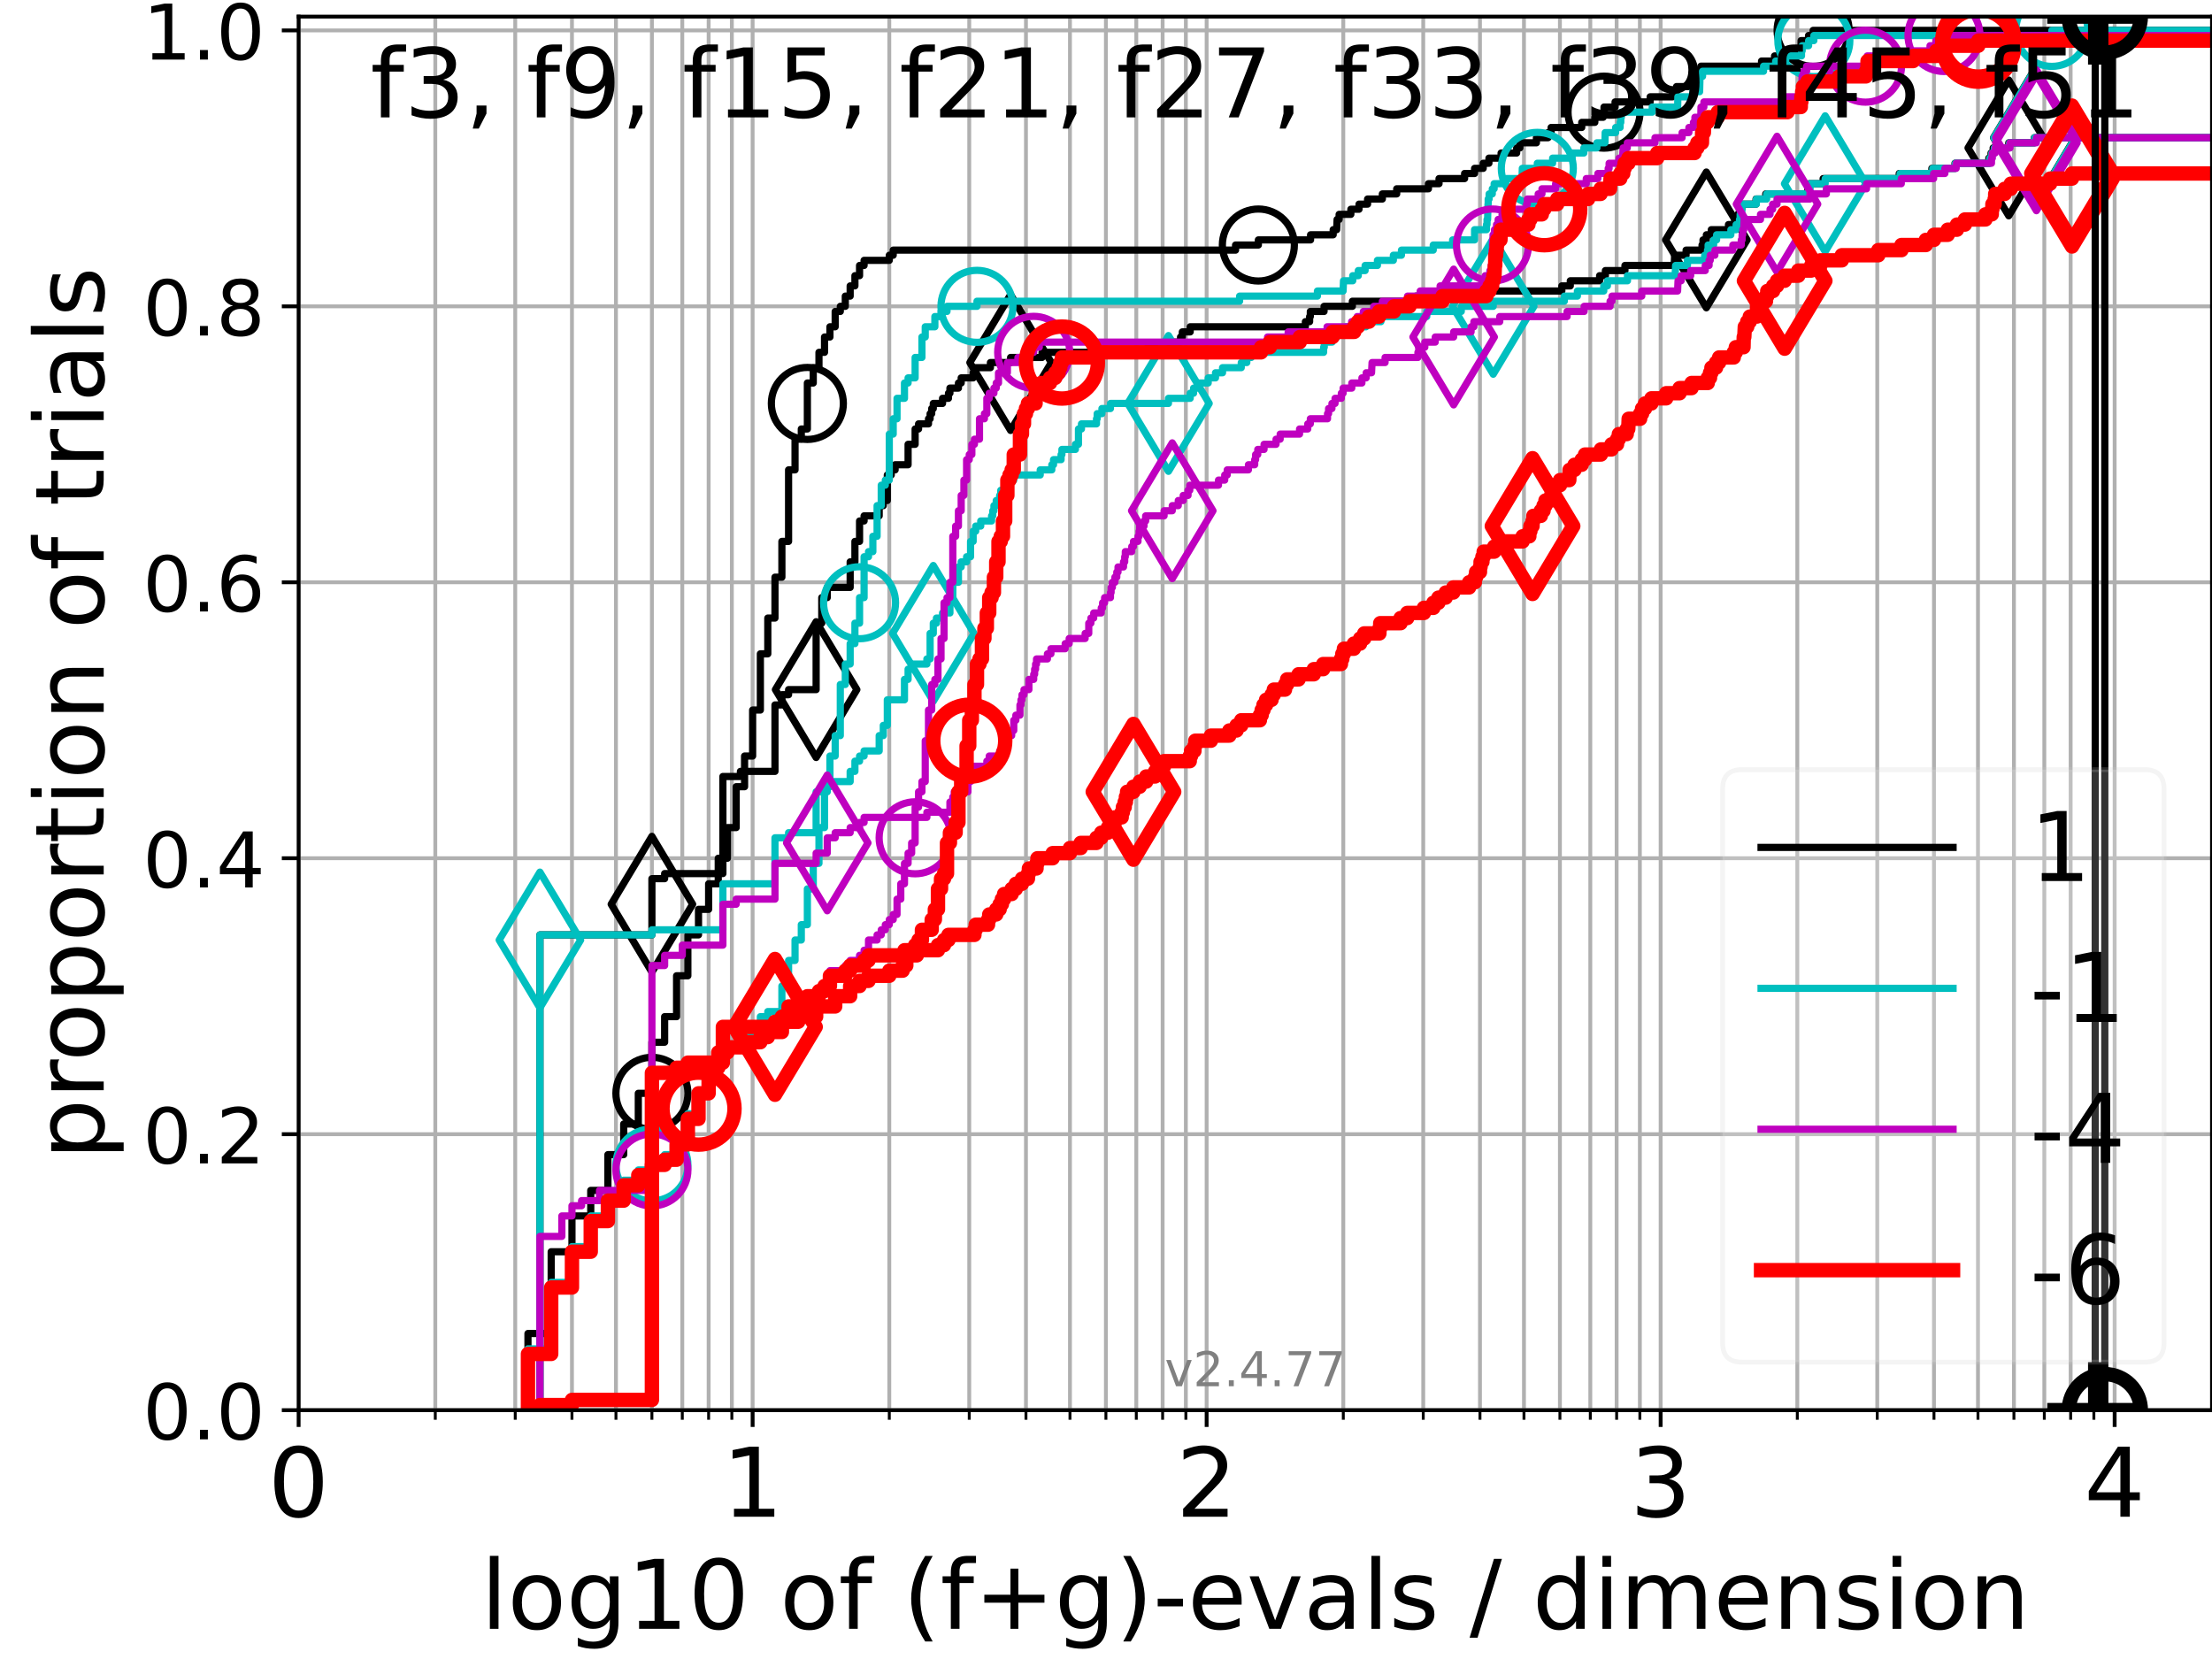 <?xml version="1.0" encoding="utf-8" standalone="no"?>
<!DOCTYPE svg PUBLIC "-//W3C//DTD SVG 1.1//EN"
  "http://www.w3.org/Graphics/SVG/1.1/DTD/svg11.dtd">
<!-- Created with matplotlib (https://matplotlib.org/) -->
<svg height="345.6pt" version="1.1" viewBox="0 0 460.8 345.6" width="460.8pt" xmlns="http://www.w3.org/2000/svg" xmlns:xlink="http://www.w3.org/1999/xlink">
 <defs>
  <style type="text/css">*{stroke-linecap:butt;stroke-linejoin:round;}</style>
 </defs>
 <g id="figure_1">
  <g id="patch_1">
   <path d="M 0 345.6 
L 460.8 345.6 
L 460.8 0 
L 0 0 
z
" style="fill:#ffffff;"/>
  </g>
  <g id="axes_1">
   <g id="patch_2">
    <path d="M 62.208 293.76 
L 460.8 293.76 
L 460.8 3.456 
L 62.208 3.456 
z
" style="fill:#ffffff;"/>
   </g>
   <g id="matplotlib.axis_1">
    <g id="xtick_1">
     <g id="line2d_1">
      <path clip-path="url(#p8fde6623a8)" d="M 62.208 293.76 
L 62.208 3.456 
" style="fill:none;stroke:#b0b0b0;stroke-linecap:square;stroke-width:0.8;"/>
     </g>
     <g id="line2d_2">
      <defs>
       <path d="M 0 0 
L 0 3.5 
" id="mbe3a38587f" style="stroke:#000000;stroke-width:0.8;"/>
      </defs>
      <g>
       <use style="stroke:#000000;stroke-width:0.8;" x="62.208" xlink:href="#mbe3a38587f" y="293.76"/>
      </g>
     </g>
     <g id="text_1">
      <!-- 0 -->
      <g transform="translate(55.846 315.957)scale(0.2 -0.2)">
       <defs>
        <path d="M 31.781 66.406 
Q 24.172 66.406 20.328 58.906 
Q 16.5 51.422 16.5 36.375 
Q 16.5 21.391 20.328 13.891 
Q 24.172 6.391 31.781 6.391 
Q 39.453 6.391 43.281 13.891 
Q 47.125 21.391 47.125 36.375 
Q 47.125 51.422 43.281 58.906 
Q 39.453 66.406 31.781 66.406 
z
M 31.781 74.219 
Q 44.047 74.219 50.516 64.516 
Q 56.984 54.828 56.984 36.375 
Q 56.984 17.969 50.516 8.266 
Q 44.047 -1.422 31.781 -1.422 
Q 19.531 -1.422 13.062 8.266 
Q 6.594 17.969 6.594 36.375 
Q 6.594 54.828 13.062 64.516 
Q 19.531 74.219 31.781 74.219 
z
" id="DejaVuSans-48"/>
       </defs>
       <use xlink:href="#DejaVuSans-48"/>
      </g>
     </g>
    </g>
    <g id="xtick_2">
     <g id="line2d_3">
      <path clip-path="url(#p8fde6623a8)" d="M 156.786 293.76 
L 156.786 3.456 
" style="fill:none;stroke:#b0b0b0;stroke-linecap:square;stroke-width:0.8;"/>
     </g>
     <g id="line2d_4">
      <g>
       <use style="stroke:#000000;stroke-width:0.8;" x="156.786" xlink:href="#mbe3a38587f" y="293.76"/>
      </g>
     </g>
     <g id="text_2">
      <!-- 1 -->
      <g transform="translate(150.423 315.957)scale(0.2 -0.2)">
       <defs>
        <path d="M 12.406 8.297 
L 28.516 8.297 
L 28.516 63.922 
L 10.984 60.406 
L 10.984 69.391 
L 28.422 72.906 
L 38.281 72.906 
L 38.281 8.297 
L 54.391 8.297 
L 54.391 0 
L 12.406 0 
z
" id="DejaVuSans-49"/>
       </defs>
       <use xlink:href="#DejaVuSans-49"/>
      </g>
     </g>
    </g>
    <g id="xtick_3">
     <g id="line2d_5">
      <path clip-path="url(#p8fde6623a8)" d="M 251.364 293.76 
L 251.364 3.456 
" style="fill:none;stroke:#b0b0b0;stroke-linecap:square;stroke-width:0.8;"/>
     </g>
     <g id="line2d_6">
      <g>
       <use style="stroke:#000000;stroke-width:0.8;" x="251.364" xlink:href="#mbe3a38587f" y="293.76"/>
      </g>
     </g>
     <g id="text_3">
      <!-- 2 -->
      <g transform="translate(245.001 315.957)scale(0.2 -0.2)">
       <defs>
        <path d="M 19.188 8.297 
L 53.609 8.297 
L 53.609 0 
L 7.328 0 
L 7.328 8.297 
Q 12.938 14.109 22.625 23.891 
Q 32.328 33.688 34.812 36.531 
Q 39.547 41.844 41.422 45.531 
Q 43.312 49.219 43.312 52.781 
Q 43.312 58.594 39.234 62.25 
Q 35.156 65.922 28.609 65.922 
Q 23.969 65.922 18.812 64.312 
Q 13.672 62.703 7.812 59.422 
L 7.812 69.391 
Q 13.766 71.781 18.938 73 
Q 24.125 74.219 28.422 74.219 
Q 39.75 74.219 46.484 68.547 
Q 53.219 62.891 53.219 53.422 
Q 53.219 48.922 51.531 44.891 
Q 49.859 40.875 45.406 35.406 
Q 44.188 33.984 37.641 27.219 
Q 31.109 20.453 19.188 8.297 
z
" id="DejaVuSans-50"/>
       </defs>
       <use xlink:href="#DejaVuSans-50"/>
      </g>
     </g>
    </g>
    <g id="xtick_4">
     <g id="line2d_7">
      <path clip-path="url(#p8fde6623a8)" d="M 345.941 293.76 
L 345.941 3.456 
" style="fill:none;stroke:#b0b0b0;stroke-linecap:square;stroke-width:0.8;"/>
     </g>
     <g id="line2d_8">
      <g>
       <use style="stroke:#000000;stroke-width:0.8;" x="345.941" xlink:href="#mbe3a38587f" y="293.76"/>
      </g>
     </g>
     <g id="text_4">
      <!-- 3 -->
      <g transform="translate(339.579 315.957)scale(0.2 -0.2)">
       <defs>
        <path d="M 40.578 39.312 
Q 47.656 37.797 51.625 33 
Q 55.609 28.219 55.609 21.188 
Q 55.609 10.406 48.188 4.484 
Q 40.766 -1.422 27.094 -1.422 
Q 22.516 -1.422 17.656 -0.516 
Q 12.797 0.391 7.625 2.203 
L 7.625 11.719 
Q 11.719 9.328 16.594 8.109 
Q 21.484 6.891 26.812 6.891 
Q 36.078 6.891 40.938 10.547 
Q 45.797 14.203 45.797 21.188 
Q 45.797 27.641 41.281 31.266 
Q 36.766 34.906 28.719 34.906 
L 20.219 34.906 
L 20.219 43.016 
L 29.109 43.016 
Q 36.375 43.016 40.234 45.922 
Q 44.094 48.828 44.094 54.297 
Q 44.094 59.906 40.109 62.906 
Q 36.141 65.922 28.719 65.922 
Q 24.656 65.922 20.016 65.031 
Q 15.375 64.156 9.812 62.312 
L 9.812 71.094 
Q 15.438 72.656 20.344 73.438 
Q 25.25 74.219 29.594 74.219 
Q 40.828 74.219 47.359 69.109 
Q 53.906 64.016 53.906 55.328 
Q 53.906 49.266 50.438 45.094 
Q 46.969 40.922 40.578 39.312 
z
" id="DejaVuSans-51"/>
       </defs>
       <use xlink:href="#DejaVuSans-51"/>
      </g>
     </g>
    </g>
    <g id="xtick_5">
     <g id="line2d_9">
      <path clip-path="url(#p8fde6623a8)" d="M 440.519 293.76 
L 440.519 3.456 
" style="fill:none;stroke:#b0b0b0;stroke-linecap:square;stroke-width:0.8;"/>
     </g>
     <g id="line2d_10">
      <g>
       <use style="stroke:#000000;stroke-width:0.8;" x="440.519" xlink:href="#mbe3a38587f" y="293.76"/>
      </g>
     </g>
     <g id="text_5">
      <!-- 4 -->
      <g transform="translate(434.157 315.957)scale(0.2 -0.2)">
       <defs>
        <path d="M 37.797 64.312 
L 12.891 25.391 
L 37.797 25.391 
z
M 35.203 72.906 
L 47.609 72.906 
L 47.609 25.391 
L 58.016 25.391 
L 58.016 17.188 
L 47.609 17.188 
L 47.609 0 
L 37.797 0 
L 37.797 17.188 
L 4.891 17.188 
L 4.891 26.703 
z
" id="DejaVuSans-52"/>
       </defs>
       <use xlink:href="#DejaVuSans-52"/>
      </g>
     </g>
    </g>
    <g id="xtick_6">
     <g id="line2d_11">
      <path clip-path="url(#p8fde6623a8)" d="M 90.679 293.76 
L 90.679 3.456 
" style="fill:none;stroke:#b0b0b0;stroke-linecap:square;stroke-width:0.8;"/>
     </g>
     <g id="line2d_12">
      <defs>
       <path d="M 0 0 
L 0 2 
" id="m15b735fa18" style="stroke:#000000;stroke-width:0.6;"/>
      </defs>
      <g>
       <use style="stroke:#000000;stroke-width:0.6;" x="90.679" xlink:href="#m15b735fa18" y="293.76"/>
      </g>
     </g>
    </g>
    <g id="xtick_7">
     <g id="line2d_13">
      <path clip-path="url(#p8fde6623a8)" d="M 107.333 293.76 
L 107.333 3.456 
" style="fill:none;stroke:#b0b0b0;stroke-linecap:square;stroke-width:0.8;"/>
     </g>
     <g id="line2d_14">
      <g>
       <use style="stroke:#000000;stroke-width:0.6;" x="107.333" xlink:href="#m15b735fa18" y="293.76"/>
      </g>
     </g>
    </g>
    <g id="xtick_8">
     <g id="line2d_15">
      <path clip-path="url(#p8fde6623a8)" d="M 119.15 293.76 
L 119.15 3.456 
" style="fill:none;stroke:#b0b0b0;stroke-linecap:square;stroke-width:0.8;"/>
     </g>
     <g id="line2d_16">
      <g>
       <use style="stroke:#000000;stroke-width:0.6;" x="119.15" xlink:href="#m15b735fa18" y="293.76"/>
      </g>
     </g>
    </g>
    <g id="xtick_9">
     <g id="line2d_17">
      <path clip-path="url(#p8fde6623a8)" d="M 128.315 293.76 
L 128.315 3.456 
" style="fill:none;stroke:#b0b0b0;stroke-linecap:square;stroke-width:0.8;"/>
     </g>
     <g id="line2d_18">
      <g>
       <use style="stroke:#000000;stroke-width:0.6;" x="128.315" xlink:href="#m15b735fa18" y="293.76"/>
      </g>
     </g>
    </g>
    <g id="xtick_10">
     <g id="line2d_19">
      <path clip-path="url(#p8fde6623a8)" d="M 135.804 293.76 
L 135.804 3.456 
" style="fill:none;stroke:#b0b0b0;stroke-linecap:square;stroke-width:0.8;"/>
     </g>
     <g id="line2d_20">
      <g>
       <use style="stroke:#000000;stroke-width:0.6;" x="135.804" xlink:href="#m15b735fa18" y="293.76"/>
      </g>
     </g>
    </g>
    <g id="xtick_11">
     <g id="line2d_21">
      <path clip-path="url(#p8fde6623a8)" d="M 142.136 293.76 
L 142.136 3.456 
" style="fill:none;stroke:#b0b0b0;stroke-linecap:square;stroke-width:0.8;"/>
     </g>
     <g id="line2d_22">
      <g>
       <use style="stroke:#000000;stroke-width:0.6;" x="142.136" xlink:href="#m15b735fa18" y="293.76"/>
      </g>
     </g>
    </g>
    <g id="xtick_12">
     <g id="line2d_23">
      <path clip-path="url(#p8fde6623a8)" d="M 147.62 293.76 
L 147.62 3.456 
" style="fill:none;stroke:#b0b0b0;stroke-linecap:square;stroke-width:0.8;"/>
     </g>
     <g id="line2d_24">
      <g>
       <use style="stroke:#000000;stroke-width:0.6;" x="147.62" xlink:href="#m15b735fa18" y="293.76"/>
      </g>
     </g>
    </g>
    <g id="xtick_13">
     <g id="line2d_25">
      <path clip-path="url(#p8fde6623a8)" d="M 152.458 293.76 
L 152.458 3.456 
" style="fill:none;stroke:#b0b0b0;stroke-linecap:square;stroke-width:0.8;"/>
     </g>
     <g id="line2d_26">
      <g>
       <use style="stroke:#000000;stroke-width:0.6;" x="152.458" xlink:href="#m15b735fa18" y="293.76"/>
      </g>
     </g>
    </g>
    <g id="xtick_14">
     <g id="line2d_27">
      <path clip-path="url(#p8fde6623a8)" d="M 185.257 293.76 
L 185.257 3.456 
" style="fill:none;stroke:#b0b0b0;stroke-linecap:square;stroke-width:0.8;"/>
     </g>
     <g id="line2d_28">
      <g>
       <use style="stroke:#000000;stroke-width:0.6;" x="185.257" xlink:href="#m15b735fa18" y="293.76"/>
      </g>
     </g>
    </g>
    <g id="xtick_15">
     <g id="line2d_29">
      <path clip-path="url(#p8fde6623a8)" d="M 201.911 293.76 
L 201.911 3.456 
" style="fill:none;stroke:#b0b0b0;stroke-linecap:square;stroke-width:0.8;"/>
     </g>
     <g id="line2d_30">
      <g>
       <use style="stroke:#000000;stroke-width:0.6;" x="201.911" xlink:href="#m15b735fa18" y="293.76"/>
      </g>
     </g>
    </g>
    <g id="xtick_16">
     <g id="line2d_31">
      <path clip-path="url(#p8fde6623a8)" d="M 213.727 293.76 
L 213.727 3.456 
" style="fill:none;stroke:#b0b0b0;stroke-linecap:square;stroke-width:0.8;"/>
     </g>
     <g id="line2d_32">
      <g>
       <use style="stroke:#000000;stroke-width:0.6;" x="213.727" xlink:href="#m15b735fa18" y="293.76"/>
      </g>
     </g>
    </g>
    <g id="xtick_17">
     <g id="line2d_33">
      <path clip-path="url(#p8fde6623a8)" d="M 222.893 293.76 
L 222.893 3.456 
" style="fill:none;stroke:#b0b0b0;stroke-linecap:square;stroke-width:0.8;"/>
     </g>
     <g id="line2d_34">
      <g>
       <use style="stroke:#000000;stroke-width:0.6;" x="222.893" xlink:href="#m15b735fa18" y="293.76"/>
      </g>
     </g>
    </g>
    <g id="xtick_18">
     <g id="line2d_35">
      <path clip-path="url(#p8fde6623a8)" d="M 230.382 293.76 
L 230.382 3.456 
" style="fill:none;stroke:#b0b0b0;stroke-linecap:square;stroke-width:0.8;"/>
     </g>
     <g id="line2d_36">
      <g>
       <use style="stroke:#000000;stroke-width:0.6;" x="230.382" xlink:href="#m15b735fa18" y="293.76"/>
      </g>
     </g>
    </g>
    <g id="xtick_19">
     <g id="line2d_37">
      <path clip-path="url(#p8fde6623a8)" d="M 236.713 293.76 
L 236.713 3.456 
" style="fill:none;stroke:#b0b0b0;stroke-linecap:square;stroke-width:0.8;"/>
     </g>
     <g id="line2d_38">
      <g>
       <use style="stroke:#000000;stroke-width:0.6;" x="236.713" xlink:href="#m15b735fa18" y="293.76"/>
      </g>
     </g>
    </g>
    <g id="xtick_20">
     <g id="line2d_39">
      <path clip-path="url(#p8fde6623a8)" d="M 242.198 293.76 
L 242.198 3.456 
" style="fill:none;stroke:#b0b0b0;stroke-linecap:square;stroke-width:0.8;"/>
     </g>
     <g id="line2d_40">
      <g>
       <use style="stroke:#000000;stroke-width:0.6;" x="242.198" xlink:href="#m15b735fa18" y="293.76"/>
      </g>
     </g>
    </g>
    <g id="xtick_21">
     <g id="line2d_41">
      <path clip-path="url(#p8fde6623a8)" d="M 247.036 293.76 
L 247.036 3.456 
" style="fill:none;stroke:#b0b0b0;stroke-linecap:square;stroke-width:0.8;"/>
     </g>
     <g id="line2d_42">
      <g>
       <use style="stroke:#000000;stroke-width:0.6;" x="247.036" xlink:href="#m15b735fa18" y="293.76"/>
      </g>
     </g>
    </g>
    <g id="xtick_22">
     <g id="line2d_43">
      <path clip-path="url(#p8fde6623a8)" d="M 279.834 293.76 
L 279.834 3.456 
" style="fill:none;stroke:#b0b0b0;stroke-linecap:square;stroke-width:0.8;"/>
     </g>
     <g id="line2d_44">
      <g>
       <use style="stroke:#000000;stroke-width:0.6;" x="279.834" xlink:href="#m15b735fa18" y="293.76"/>
      </g>
     </g>
    </g>
    <g id="xtick_23">
     <g id="line2d_45">
      <path clip-path="url(#p8fde6623a8)" d="M 296.489 293.76 
L 296.489 3.456 
" style="fill:none;stroke:#b0b0b0;stroke-linecap:square;stroke-width:0.8;"/>
     </g>
     <g id="line2d_46">
      <g>
       <use style="stroke:#000000;stroke-width:0.6;" x="296.489" xlink:href="#m15b735fa18" y="293.76"/>
      </g>
     </g>
    </g>
    <g id="xtick_24">
     <g id="line2d_47">
      <path clip-path="url(#p8fde6623a8)" d="M 308.305 293.76 
L 308.305 3.456 
" style="fill:none;stroke:#b0b0b0;stroke-linecap:square;stroke-width:0.8;"/>
     </g>
     <g id="line2d_48">
      <g>
       <use style="stroke:#000000;stroke-width:0.6;" x="308.305" xlink:href="#m15b735fa18" y="293.76"/>
      </g>
     </g>
    </g>
    <g id="xtick_25">
     <g id="line2d_49">
      <path clip-path="url(#p8fde6623a8)" d="M 317.471 293.76 
L 317.471 3.456 
" style="fill:none;stroke:#b0b0b0;stroke-linecap:square;stroke-width:0.8;"/>
     </g>
     <g id="line2d_50">
      <g>
       <use style="stroke:#000000;stroke-width:0.6;" x="317.471" xlink:href="#m15b735fa18" y="293.76"/>
      </g>
     </g>
    </g>
    <g id="xtick_26">
     <g id="line2d_51">
      <path clip-path="url(#p8fde6623a8)" d="M 324.959 293.76 
L 324.959 3.456 
" style="fill:none;stroke:#b0b0b0;stroke-linecap:square;stroke-width:0.8;"/>
     </g>
     <g id="line2d_52">
      <g>
       <use style="stroke:#000000;stroke-width:0.6;" x="324.959" xlink:href="#m15b735fa18" y="293.76"/>
      </g>
     </g>
    </g>
    <g id="xtick_27">
     <g id="line2d_53">
      <path clip-path="url(#p8fde6623a8)" d="M 331.291 293.76 
L 331.291 3.456 
" style="fill:none;stroke:#b0b0b0;stroke-linecap:square;stroke-width:0.8;"/>
     </g>
     <g id="line2d_54">
      <g>
       <use style="stroke:#000000;stroke-width:0.6;" x="331.291" xlink:href="#m15b735fa18" y="293.76"/>
      </g>
     </g>
    </g>
    <g id="xtick_28">
     <g id="line2d_55">
      <path clip-path="url(#p8fde6623a8)" d="M 336.776 293.76 
L 336.776 3.456 
" style="fill:none;stroke:#b0b0b0;stroke-linecap:square;stroke-width:0.8;"/>
     </g>
     <g id="line2d_56">
      <g>
       <use style="stroke:#000000;stroke-width:0.6;" x="336.776" xlink:href="#m15b735fa18" y="293.76"/>
      </g>
     </g>
    </g>
    <g id="xtick_29">
     <g id="line2d_57">
      <path clip-path="url(#p8fde6623a8)" d="M 341.614 293.76 
L 341.614 3.456 
" style="fill:none;stroke:#b0b0b0;stroke-linecap:square;stroke-width:0.8;"/>
     </g>
     <g id="line2d_58">
      <g>
       <use style="stroke:#000000;stroke-width:0.6;" x="341.614" xlink:href="#m15b735fa18" y="293.76"/>
      </g>
     </g>
    </g>
    <g id="xtick_30">
     <g id="line2d_59">
      <path clip-path="url(#p8fde6623a8)" d="M 374.412 293.76 
L 374.412 3.456 
" style="fill:none;stroke:#b0b0b0;stroke-linecap:square;stroke-width:0.8;"/>
     </g>
     <g id="line2d_60">
      <g>
       <use style="stroke:#000000;stroke-width:0.6;" x="374.412" xlink:href="#m15b735fa18" y="293.76"/>
      </g>
     </g>
    </g>
    <g id="xtick_31">
     <g id="line2d_61">
      <path clip-path="url(#p8fde6623a8)" d="M 391.067 293.76 
L 391.067 3.456 
" style="fill:none;stroke:#b0b0b0;stroke-linecap:square;stroke-width:0.8;"/>
     </g>
     <g id="line2d_62">
      <g>
       <use style="stroke:#000000;stroke-width:0.6;" x="391.067" xlink:href="#m15b735fa18" y="293.76"/>
      </g>
     </g>
    </g>
    <g id="xtick_32">
     <g id="line2d_63">
      <path clip-path="url(#p8fde6623a8)" d="M 402.883 293.76 
L 402.883 3.456 
" style="fill:none;stroke:#b0b0b0;stroke-linecap:square;stroke-width:0.8;"/>
     </g>
     <g id="line2d_64">
      <g>
       <use style="stroke:#000000;stroke-width:0.6;" x="402.883" xlink:href="#m15b735fa18" y="293.76"/>
      </g>
     </g>
    </g>
    <g id="xtick_33">
     <g id="line2d_65">
      <path clip-path="url(#p8fde6623a8)" d="M 412.049 293.76 
L 412.049 3.456 
" style="fill:none;stroke:#b0b0b0;stroke-linecap:square;stroke-width:0.8;"/>
     </g>
     <g id="line2d_66">
      <g>
       <use style="stroke:#000000;stroke-width:0.6;" x="412.049" xlink:href="#m15b735fa18" y="293.76"/>
      </g>
     </g>
    </g>
    <g id="xtick_34">
     <g id="line2d_67">
      <path clip-path="url(#p8fde6623a8)" d="M 419.537 293.76 
L 419.537 3.456 
" style="fill:none;stroke:#b0b0b0;stroke-linecap:square;stroke-width:0.8;"/>
     </g>
     <g id="line2d_68">
      <g>
       <use style="stroke:#000000;stroke-width:0.6;" x="419.537" xlink:href="#m15b735fa18" y="293.76"/>
      </g>
     </g>
    </g>
    <g id="xtick_35">
     <g id="line2d_69">
      <path clip-path="url(#p8fde6623a8)" d="M 425.869 293.76 
L 425.869 3.456 
" style="fill:none;stroke:#b0b0b0;stroke-linecap:square;stroke-width:0.8;"/>
     </g>
     <g id="line2d_70">
      <g>
       <use style="stroke:#000000;stroke-width:0.6;" x="425.869" xlink:href="#m15b735fa18" y="293.76"/>
      </g>
     </g>
    </g>
    <g id="xtick_36">
     <g id="line2d_71">
      <path clip-path="url(#p8fde6623a8)" d="M 431.354 293.76 
L 431.354 3.456 
" style="fill:none;stroke:#b0b0b0;stroke-linecap:square;stroke-width:0.8;"/>
     </g>
     <g id="line2d_72">
      <g>
       <use style="stroke:#000000;stroke-width:0.6;" x="431.354" xlink:href="#m15b735fa18" y="293.76"/>
      </g>
     </g>
    </g>
    <g id="xtick_37">
     <g id="line2d_73">
      <path clip-path="url(#p8fde6623a8)" d="M 436.192 293.76 
L 436.192 3.456 
" style="fill:none;stroke:#b0b0b0;stroke-linecap:square;stroke-width:0.8;"/>
     </g>
     <g id="line2d_74">
      <g>
       <use style="stroke:#000000;stroke-width:0.6;" x="436.192" xlink:href="#m15b735fa18" y="293.76"/>
      </g>
     </g>
    </g>
    <g id="text_6">
     <!-- log10 of (f+g)-evals / dimension -->
     <g transform="translate(100.165 339.313)scale(0.2 -0.2)">
      <defs>
       <path d="M 9.422 75.984 
L 18.406 75.984 
L 18.406 0 
L 9.422 0 
z
" id="DejaVuSans-108"/>
       <path d="M 30.609 48.391 
Q 23.391 48.391 19.188 42.75 
Q 14.984 37.109 14.984 27.297 
Q 14.984 17.484 19.156 11.844 
Q 23.344 6.203 30.609 6.203 
Q 37.797 6.203 41.984 11.859 
Q 46.188 17.531 46.188 27.297 
Q 46.188 37.016 41.984 42.703 
Q 37.797 48.391 30.609 48.391 
z
M 30.609 56 
Q 42.328 56 49.016 48.375 
Q 55.719 40.766 55.719 27.297 
Q 55.719 13.875 49.016 6.219 
Q 42.328 -1.422 30.609 -1.422 
Q 18.844 -1.422 12.172 6.219 
Q 5.516 13.875 5.516 27.297 
Q 5.516 40.766 12.172 48.375 
Q 18.844 56 30.609 56 
z
" id="DejaVuSans-111"/>
       <path d="M 45.406 27.984 
Q 45.406 37.75 41.375 43.109 
Q 37.359 48.484 30.078 48.484 
Q 22.859 48.484 18.828 43.109 
Q 14.797 37.75 14.797 27.984 
Q 14.797 18.266 18.828 12.891 
Q 22.859 7.516 30.078 7.516 
Q 37.359 7.516 41.375 12.891 
Q 45.406 18.266 45.406 27.984 
z
M 54.391 6.781 
Q 54.391 -7.172 48.188 -13.984 
Q 42 -20.797 29.203 -20.797 
Q 24.469 -20.797 20.266 -20.094 
Q 16.062 -19.391 12.109 -17.922 
L 12.109 -9.188 
Q 16.062 -11.328 19.922 -12.344 
Q 23.781 -13.375 27.781 -13.375 
Q 36.625 -13.375 41.016 -8.766 
Q 45.406 -4.156 45.406 5.172 
L 45.406 9.625 
Q 42.625 4.781 38.281 2.391 
Q 33.938 0 27.875 0 
Q 17.828 0 11.672 7.656 
Q 5.516 15.328 5.516 27.984 
Q 5.516 40.672 11.672 48.328 
Q 17.828 56 27.875 56 
Q 33.938 56 38.281 53.609 
Q 42.625 51.219 45.406 46.391 
L 45.406 54.688 
L 54.391 54.688 
z
" id="DejaVuSans-103"/>
       <path id="DejaVuSans-32"/>
       <path d="M 37.109 75.984 
L 37.109 68.5 
L 28.516 68.5 
Q 23.688 68.5 21.797 66.547 
Q 19.922 64.594 19.922 59.516 
L 19.922 54.688 
L 34.719 54.688 
L 34.719 47.703 
L 19.922 47.703 
L 19.922 0 
L 10.891 0 
L 10.891 47.703 
L 2.297 47.703 
L 2.297 54.688 
L 10.891 54.688 
L 10.891 58.5 
Q 10.891 67.625 15.141 71.797 
Q 19.391 75.984 28.609 75.984 
z
" id="DejaVuSans-102"/>
       <path d="M 31 75.875 
Q 24.469 64.656 21.281 53.656 
Q 18.109 42.672 18.109 31.391 
Q 18.109 20.125 21.312 9.062 
Q 24.516 -2 31 -13.188 
L 23.188 -13.188 
Q 15.875 -1.703 12.234 9.375 
Q 8.594 20.453 8.594 31.391 
Q 8.594 42.281 12.203 53.312 
Q 15.828 64.359 23.188 75.875 
z
" id="DejaVuSans-40"/>
       <path d="M 46 62.703 
L 46 35.5 
L 73.188 35.5 
L 73.188 27.203 
L 46 27.203 
L 46 0 
L 37.797 0 
L 37.797 27.203 
L 10.594 27.203 
L 10.594 35.5 
L 37.797 35.5 
L 37.797 62.703 
z
" id="DejaVuSans-43"/>
       <path d="M 8.016 75.875 
L 15.828 75.875 
Q 23.141 64.359 26.781 53.312 
Q 30.422 42.281 30.422 31.391 
Q 30.422 20.453 26.781 9.375 
Q 23.141 -1.703 15.828 -13.188 
L 8.016 -13.188 
Q 14.5 -2 17.703 9.062 
Q 20.906 20.125 20.906 31.391 
Q 20.906 42.672 17.703 53.656 
Q 14.5 64.656 8.016 75.875 
z
" id="DejaVuSans-41"/>
       <path d="M 4.891 31.391 
L 31.203 31.391 
L 31.203 23.391 
L 4.891 23.391 
z
" id="DejaVuSans-45"/>
       <path d="M 56.203 29.594 
L 56.203 25.203 
L 14.891 25.203 
Q 15.484 15.922 20.484 11.062 
Q 25.484 6.203 34.422 6.203 
Q 39.594 6.203 44.453 7.469 
Q 49.312 8.734 54.109 11.281 
L 54.109 2.781 
Q 49.266 0.734 44.188 -0.344 
Q 39.109 -1.422 33.891 -1.422 
Q 20.797 -1.422 13.156 6.188 
Q 5.516 13.812 5.516 26.812 
Q 5.516 40.234 12.766 48.109 
Q 20.016 56 32.328 56 
Q 43.359 56 49.781 48.891 
Q 56.203 41.797 56.203 29.594 
z
M 47.219 32.234 
Q 47.125 39.594 43.094 43.984 
Q 39.062 48.391 32.422 48.391 
Q 24.906 48.391 20.391 44.141 
Q 15.875 39.891 15.188 32.172 
z
" id="DejaVuSans-101"/>
       <path d="M 2.984 54.688 
L 12.5 54.688 
L 29.594 8.797 
L 46.688 54.688 
L 56.203 54.688 
L 35.688 0 
L 23.484 0 
z
" id="DejaVuSans-118"/>
       <path d="M 34.281 27.484 
Q 23.391 27.484 19.188 25 
Q 14.984 22.516 14.984 16.5 
Q 14.984 11.719 18.141 8.906 
Q 21.297 6.109 26.703 6.109 
Q 34.188 6.109 38.703 11.406 
Q 43.219 16.703 43.219 25.484 
L 43.219 27.484 
z
M 52.203 31.203 
L 52.203 0 
L 43.219 0 
L 43.219 8.297 
Q 40.141 3.328 35.547 0.953 
Q 30.953 -1.422 24.312 -1.422 
Q 15.922 -1.422 10.953 3.297 
Q 6 8.016 6 15.922 
Q 6 25.141 12.172 29.828 
Q 18.359 34.516 30.609 34.516 
L 43.219 34.516 
L 43.219 35.406 
Q 43.219 41.609 39.141 45 
Q 35.062 48.391 27.688 48.391 
Q 23 48.391 18.547 47.266 
Q 14.109 46.141 10.016 43.891 
L 10.016 52.203 
Q 14.938 54.109 19.578 55.047 
Q 24.219 56 28.609 56 
Q 40.484 56 46.344 49.844 
Q 52.203 43.703 52.203 31.203 
z
" id="DejaVuSans-97"/>
       <path d="M 44.281 53.078 
L 44.281 44.578 
Q 40.484 46.531 36.375 47.5 
Q 32.281 48.484 27.875 48.484 
Q 21.188 48.484 17.844 46.438 
Q 14.5 44.391 14.5 40.281 
Q 14.5 37.156 16.891 35.375 
Q 19.281 33.594 26.516 31.984 
L 29.594 31.297 
Q 39.156 29.25 43.188 25.516 
Q 47.219 21.781 47.219 15.094 
Q 47.219 7.469 41.188 3.016 
Q 35.156 -1.422 24.609 -1.422 
Q 20.219 -1.422 15.453 -0.562 
Q 10.688 0.297 5.422 2 
L 5.422 11.281 
Q 10.406 8.688 15.234 7.391 
Q 20.062 6.109 24.812 6.109 
Q 31.156 6.109 34.562 8.281 
Q 37.984 10.453 37.984 14.406 
Q 37.984 18.062 35.516 20.016 
Q 33.062 21.969 24.703 23.781 
L 21.578 24.516 
Q 13.234 26.266 9.516 29.906 
Q 5.812 33.547 5.812 39.891 
Q 5.812 47.609 11.281 51.797 
Q 16.75 56 26.812 56 
Q 31.781 56 36.172 55.266 
Q 40.578 54.547 44.281 53.078 
z
" id="DejaVuSans-115"/>
       <path d="M 25.391 72.906 
L 33.688 72.906 
L 8.297 -9.281 
L 0 -9.281 
z
" id="DejaVuSans-47"/>
       <path d="M 45.406 46.391 
L 45.406 75.984 
L 54.391 75.984 
L 54.391 0 
L 45.406 0 
L 45.406 8.203 
Q 42.578 3.328 38.25 0.953 
Q 33.938 -1.422 27.875 -1.422 
Q 17.969 -1.422 11.734 6.484 
Q 5.516 14.406 5.516 27.297 
Q 5.516 40.188 11.734 48.094 
Q 17.969 56 27.875 56 
Q 33.938 56 38.25 53.625 
Q 42.578 51.266 45.406 46.391 
z
M 14.797 27.297 
Q 14.797 17.391 18.875 11.75 
Q 22.953 6.109 30.078 6.109 
Q 37.203 6.109 41.297 11.75 
Q 45.406 17.391 45.406 27.297 
Q 45.406 37.203 41.297 42.844 
Q 37.203 48.484 30.078 48.484 
Q 22.953 48.484 18.875 42.844 
Q 14.797 37.203 14.797 27.297 
z
" id="DejaVuSans-100"/>
       <path d="M 9.422 54.688 
L 18.406 54.688 
L 18.406 0 
L 9.422 0 
z
M 9.422 75.984 
L 18.406 75.984 
L 18.406 64.594 
L 9.422 64.594 
z
" id="DejaVuSans-105"/>
       <path d="M 52 44.188 
Q 55.375 50.25 60.062 53.125 
Q 64.75 56 71.094 56 
Q 79.641 56 84.281 50.016 
Q 88.922 44.047 88.922 33.016 
L 88.922 0 
L 79.891 0 
L 79.891 32.719 
Q 79.891 40.578 77.094 44.375 
Q 74.312 48.188 68.609 48.188 
Q 61.625 48.188 57.562 43.547 
Q 53.516 38.922 53.516 30.906 
L 53.516 0 
L 44.484 0 
L 44.484 32.719 
Q 44.484 40.625 41.703 44.406 
Q 38.922 48.188 33.109 48.188 
Q 26.219 48.188 22.156 43.531 
Q 18.109 38.875 18.109 30.906 
L 18.109 0 
L 9.078 0 
L 9.078 54.688 
L 18.109 54.688 
L 18.109 46.188 
Q 21.188 51.219 25.484 53.609 
Q 29.781 56 35.688 56 
Q 41.656 56 45.828 52.969 
Q 50 49.953 52 44.188 
z
" id="DejaVuSans-109"/>
       <path d="M 54.891 33.016 
L 54.891 0 
L 45.906 0 
L 45.906 32.719 
Q 45.906 40.484 42.875 44.328 
Q 39.844 48.188 33.797 48.188 
Q 26.516 48.188 22.312 43.547 
Q 18.109 38.922 18.109 30.906 
L 18.109 0 
L 9.078 0 
L 9.078 54.688 
L 18.109 54.688 
L 18.109 46.188 
Q 21.344 51.125 25.703 53.562 
Q 30.078 56 35.797 56 
Q 45.219 56 50.047 50.172 
Q 54.891 44.344 54.891 33.016 
z
" id="DejaVuSans-110"/>
      </defs>
      <use xlink:href="#DejaVuSans-108"/>
      <use x="27.783" xlink:href="#DejaVuSans-111"/>
      <use x="88.965" xlink:href="#DejaVuSans-103"/>
      <use x="152.441" xlink:href="#DejaVuSans-49"/>
      <use x="216.064" xlink:href="#DejaVuSans-48"/>
      <use x="279.688" xlink:href="#DejaVuSans-32"/>
      <use x="311.475" xlink:href="#DejaVuSans-111"/>
      <use x="372.656" xlink:href="#DejaVuSans-102"/>
      <use x="407.861" xlink:href="#DejaVuSans-32"/>
      <use x="439.648" xlink:href="#DejaVuSans-40"/>
      <use x="478.662" xlink:href="#DejaVuSans-102"/>
      <use x="513.867" xlink:href="#DejaVuSans-43"/>
      <use x="597.656" xlink:href="#DejaVuSans-103"/>
      <use x="661.133" xlink:href="#DejaVuSans-41"/>
      <use x="700.146" xlink:href="#DejaVuSans-45"/>
      <use x="736.23" xlink:href="#DejaVuSans-101"/>
      <use x="797.754" xlink:href="#DejaVuSans-118"/>
      <use x="856.934" xlink:href="#DejaVuSans-97"/>
      <use x="918.213" xlink:href="#DejaVuSans-108"/>
      <use x="945.996" xlink:href="#DejaVuSans-115"/>
      <use x="998.096" xlink:href="#DejaVuSans-32"/>
      <use x="1029.883" xlink:href="#DejaVuSans-47"/>
      <use x="1063.574" xlink:href="#DejaVuSans-32"/>
      <use x="1095.361" xlink:href="#DejaVuSans-100"/>
      <use x="1158.838" xlink:href="#DejaVuSans-105"/>
      <use x="1186.621" xlink:href="#DejaVuSans-109"/>
      <use x="1284.033" xlink:href="#DejaVuSans-101"/>
      <use x="1345.557" xlink:href="#DejaVuSans-110"/>
      <use x="1408.936" xlink:href="#DejaVuSans-115"/>
      <use x="1461.035" xlink:href="#DejaVuSans-105"/>
      <use x="1488.818" xlink:href="#DejaVuSans-111"/>
      <use x="1550" xlink:href="#DejaVuSans-110"/>
     </g>
    </g>
   </g>
   <g id="matplotlib.axis_2">
    <g id="ytick_1">
     <g id="line2d_75">
      <path clip-path="url(#p8fde6623a8)" d="M 62.208 293.76 
L 460.8 293.76 
" style="fill:none;stroke:#b0b0b0;stroke-linecap:square;stroke-width:0.8;"/>
     </g>
     <g id="line2d_76">
      <defs>
       <path d="M 0 0 
L -3.5 0 
" id="m739ce5908e" style="stroke:#000000;stroke-width:0.8;"/>
      </defs>
      <g>
       <use style="stroke:#000000;stroke-width:0.8;" x="62.208" xlink:href="#m739ce5908e" y="293.76"/>
      </g>
     </g>
     <g id="text_7">
      <!-- 0.0 -->
      <g transform="translate(29.763 299.839)scale(0.16 -0.16)">
       <defs>
        <path d="M 10.688 12.406 
L 21 12.406 
L 21 0 
L 10.688 0 
z
" id="DejaVuSans-46"/>
       </defs>
       <use xlink:href="#DejaVuSans-48"/>
       <use x="63.623" xlink:href="#DejaVuSans-46"/>
       <use x="95.41" xlink:href="#DejaVuSans-48"/>
      </g>
     </g>
    </g>
    <g id="ytick_2">
     <g id="line2d_77">
      <path clip-path="url(#p8fde6623a8)" d="M 62.208 236.274 
L 460.8 236.274 
" style="fill:none;stroke:#b0b0b0;stroke-linecap:square;stroke-width:0.8;"/>
     </g>
     <g id="line2d_78">
      <g>
       <use style="stroke:#000000;stroke-width:0.8;" x="62.208" xlink:href="#m739ce5908e" y="236.274"/>
      </g>
     </g>
     <g id="text_8">
      <!-- 0.2 -->
      <g transform="translate(29.763 242.353)scale(0.16 -0.16)">
       <use xlink:href="#DejaVuSans-48"/>
       <use x="63.623" xlink:href="#DejaVuSans-46"/>
       <use x="95.41" xlink:href="#DejaVuSans-50"/>
      </g>
     </g>
    </g>
    <g id="ytick_3">
     <g id="line2d_79">
      <path clip-path="url(#p8fde6623a8)" d="M 62.208 178.788 
L 460.8 178.788 
" style="fill:none;stroke:#b0b0b0;stroke-linecap:square;stroke-width:0.8;"/>
     </g>
     <g id="line2d_80">
      <g>
       <use style="stroke:#000000;stroke-width:0.8;" x="62.208" xlink:href="#m739ce5908e" y="178.788"/>
      </g>
     </g>
     <g id="text_9">
      <!-- 0.4 -->
      <g transform="translate(29.763 184.867)scale(0.16 -0.16)">
       <use xlink:href="#DejaVuSans-48"/>
       <use x="63.623" xlink:href="#DejaVuSans-46"/>
       <use x="95.41" xlink:href="#DejaVuSans-52"/>
      </g>
     </g>
    </g>
    <g id="ytick_4">
     <g id="line2d_81">
      <path clip-path="url(#p8fde6623a8)" d="M 62.208 121.302 
L 460.8 121.302 
" style="fill:none;stroke:#b0b0b0;stroke-linecap:square;stroke-width:0.8;"/>
     </g>
     <g id="line2d_82">
      <g>
       <use style="stroke:#000000;stroke-width:0.8;" x="62.208" xlink:href="#m739ce5908e" y="121.302"/>
      </g>
     </g>
     <g id="text_10">
      <!-- 0.6 -->
      <g transform="translate(29.763 127.381)scale(0.16 -0.16)">
       <defs>
        <path d="M 33.016 40.375 
Q 26.375 40.375 22.484 35.828 
Q 18.609 31.297 18.609 23.391 
Q 18.609 15.531 22.484 10.953 
Q 26.375 6.391 33.016 6.391 
Q 39.656 6.391 43.531 10.953 
Q 47.406 15.531 47.406 23.391 
Q 47.406 31.297 43.531 35.828 
Q 39.656 40.375 33.016 40.375 
z
M 52.594 71.297 
L 52.594 62.312 
Q 48.875 64.062 45.094 64.984 
Q 41.312 65.922 37.594 65.922 
Q 27.828 65.922 22.672 59.328 
Q 17.531 52.734 16.797 39.406 
Q 19.672 43.656 24.016 45.922 
Q 28.375 48.188 33.594 48.188 
Q 44.578 48.188 50.953 41.516 
Q 57.328 34.859 57.328 23.391 
Q 57.328 12.156 50.688 5.359 
Q 44.047 -1.422 33.016 -1.422 
Q 20.359 -1.422 13.672 8.266 
Q 6.984 17.969 6.984 36.375 
Q 6.984 53.656 15.188 63.938 
Q 23.391 74.219 37.203 74.219 
Q 40.922 74.219 44.703 73.484 
Q 48.484 72.75 52.594 71.297 
z
" id="DejaVuSans-54"/>
       </defs>
       <use xlink:href="#DejaVuSans-48"/>
       <use x="63.623" xlink:href="#DejaVuSans-46"/>
       <use x="95.41" xlink:href="#DejaVuSans-54"/>
      </g>
     </g>
    </g>
    <g id="ytick_5">
     <g id="line2d_83">
      <path clip-path="url(#p8fde6623a8)" d="M 62.208 63.816 
L 460.8 63.816 
" style="fill:none;stroke:#b0b0b0;stroke-linecap:square;stroke-width:0.8;"/>
     </g>
     <g id="line2d_84">
      <g>
       <use style="stroke:#000000;stroke-width:0.8;" x="62.208" xlink:href="#m739ce5908e" y="63.816"/>
      </g>
     </g>
     <g id="text_11">
      <!-- 0.8 -->
      <g transform="translate(29.763 69.895)scale(0.16 -0.16)">
       <defs>
        <path d="M 31.781 34.625 
Q 24.75 34.625 20.719 30.859 
Q 16.703 27.094 16.703 20.516 
Q 16.703 13.922 20.719 10.156 
Q 24.75 6.391 31.781 6.391 
Q 38.812 6.391 42.859 10.172 
Q 46.922 13.969 46.922 20.516 
Q 46.922 27.094 42.891 30.859 
Q 38.875 34.625 31.781 34.625 
z
M 21.922 38.812 
Q 15.578 40.375 12.031 44.719 
Q 8.5 49.078 8.5 55.328 
Q 8.5 64.062 14.719 69.141 
Q 20.953 74.219 31.781 74.219 
Q 42.672 74.219 48.875 69.141 
Q 55.078 64.062 55.078 55.328 
Q 55.078 49.078 51.531 44.719 
Q 48 40.375 41.703 38.812 
Q 48.828 37.156 52.797 32.312 
Q 56.781 27.484 56.781 20.516 
Q 56.781 9.906 50.312 4.234 
Q 43.844 -1.422 31.781 -1.422 
Q 19.734 -1.422 13.25 4.234 
Q 6.781 9.906 6.781 20.516 
Q 6.781 27.484 10.781 32.312 
Q 14.797 37.156 21.922 38.812 
z
M 18.312 54.391 
Q 18.312 48.734 21.844 45.562 
Q 25.391 42.391 31.781 42.391 
Q 38.141 42.391 41.719 45.562 
Q 45.312 48.734 45.312 54.391 
Q 45.312 60.062 41.719 63.234 
Q 38.141 66.406 31.781 66.406 
Q 25.391 66.406 21.844 63.234 
Q 18.312 60.062 18.312 54.391 
z
" id="DejaVuSans-56"/>
       </defs>
       <use xlink:href="#DejaVuSans-48"/>
       <use x="63.623" xlink:href="#DejaVuSans-46"/>
       <use x="95.41" xlink:href="#DejaVuSans-56"/>
      </g>
     </g>
    </g>
    <g id="ytick_6">
     <g id="line2d_85">
      <path clip-path="url(#p8fde6623a8)" d="M 62.208 6.33 
L 460.8 6.33 
" style="fill:none;stroke:#b0b0b0;stroke-linecap:square;stroke-width:0.8;"/>
     </g>
     <g id="line2d_86">
      <g>
       <use style="stroke:#000000;stroke-width:0.8;" x="62.208" xlink:href="#m739ce5908e" y="6.33"/>
      </g>
     </g>
     <g id="text_12">
      <!-- 1.0 -->
      <g transform="translate(29.763 12.409)scale(0.16 -0.16)">
       <use xlink:href="#DejaVuSans-49"/>
       <use x="63.623" xlink:href="#DejaVuSans-46"/>
       <use x="95.41" xlink:href="#DejaVuSans-48"/>
      </g>
     </g>
    </g>
    <g id="text_13">
     <!-- proportion of trials -->
     <g transform="translate(21.604 241.614)rotate(-90)scale(0.2 -0.2)">
      <defs>
       <path d="M 18.109 8.203 
L 18.109 -20.797 
L 9.078 -20.797 
L 9.078 54.688 
L 18.109 54.688 
L 18.109 46.391 
Q 20.953 51.266 25.266 53.625 
Q 29.594 56 35.594 56 
Q 45.562 56 51.781 48.094 
Q 58.016 40.188 58.016 27.297 
Q 58.016 14.406 51.781 6.484 
Q 45.562 -1.422 35.594 -1.422 
Q 29.594 -1.422 25.266 0.953 
Q 20.953 3.328 18.109 8.203 
z
M 48.688 27.297 
Q 48.688 37.203 44.609 42.844 
Q 40.531 48.484 33.406 48.484 
Q 26.266 48.484 22.188 42.844 
Q 18.109 37.203 18.109 27.297 
Q 18.109 17.391 22.188 11.75 
Q 26.266 6.109 33.406 6.109 
Q 40.531 6.109 44.609 11.75 
Q 48.688 17.391 48.688 27.297 
z
" id="DejaVuSans-112"/>
       <path d="M 41.109 46.297 
Q 39.594 47.172 37.812 47.578 
Q 36.031 48 33.891 48 
Q 26.266 48 22.188 43.047 
Q 18.109 38.094 18.109 28.812 
L 18.109 0 
L 9.078 0 
L 9.078 54.688 
L 18.109 54.688 
L 18.109 46.188 
Q 20.953 51.172 25.484 53.578 
Q 30.031 56 36.531 56 
Q 37.453 56 38.578 55.875 
Q 39.703 55.766 41.062 55.516 
z
" id="DejaVuSans-114"/>
       <path d="M 18.312 70.219 
L 18.312 54.688 
L 36.812 54.688 
L 36.812 47.703 
L 18.312 47.703 
L 18.312 18.016 
Q 18.312 11.328 20.141 9.422 
Q 21.969 7.516 27.594 7.516 
L 36.812 7.516 
L 36.812 0 
L 27.594 0 
Q 17.188 0 13.234 3.875 
Q 9.281 7.766 9.281 18.016 
L 9.281 47.703 
L 2.688 47.703 
L 2.688 54.688 
L 9.281 54.688 
L 9.281 70.219 
z
" id="DejaVuSans-116"/>
      </defs>
      <use xlink:href="#DejaVuSans-112"/>
      <use x="63.477" xlink:href="#DejaVuSans-114"/>
      <use x="102.34" xlink:href="#DejaVuSans-111"/>
      <use x="163.521" xlink:href="#DejaVuSans-112"/>
      <use x="226.998" xlink:href="#DejaVuSans-111"/>
      <use x="288.18" xlink:href="#DejaVuSans-114"/>
      <use x="329.293" xlink:href="#DejaVuSans-116"/>
      <use x="368.502" xlink:href="#DejaVuSans-105"/>
      <use x="396.285" xlink:href="#DejaVuSans-111"/>
      <use x="457.467" xlink:href="#DejaVuSans-110"/>
      <use x="520.846" xlink:href="#DejaVuSans-32"/>
      <use x="552.633" xlink:href="#DejaVuSans-111"/>
      <use x="613.814" xlink:href="#DejaVuSans-102"/>
      <use x="649.02" xlink:href="#DejaVuSans-32"/>
      <use x="680.807" xlink:href="#DejaVuSans-116"/>
      <use x="720.016" xlink:href="#DejaVuSans-114"/>
      <use x="761.129" xlink:href="#DejaVuSans-105"/>
      <use x="788.912" xlink:href="#DejaVuSans-97"/>
      <use x="850.191" xlink:href="#DejaVuSans-108"/>
      <use x="877.975" xlink:href="#DejaVuSans-115"/>
     </g>
    </g>
   </g>
   <g id="line2d_87">
    <path clip-path="url(#p8fde6623a8)" d="M 112.474 293.76 
L 112.474 194.756 
L 135.804 194.756 
L 135.804 183.046 
L 138.455 183.046 
L 138.455 181.982 
L 150.591 181.982 
L 150.591 161.755 
L 154.244 161.755 
L 154.244 160.691 
L 161.441 160.691 
L 161.441 146.851 
L 162.882 146.851 
L 162.882 144.722 
L 164.275 144.722 
L 164.275 143.658 
L 170.015 143.658 
L 170.015 129.819 
L 171.189 129.819 
L 171.189 124.496 
L 172.33 124.496 
L 172.33 122.367 
L 177.105 122.367 
L 177.105 117.044 
L 178.095 117.044 
L 178.095 112.786 
L 179.062 112.786 
L 179.062 108.528 
L 180.006 108.528 
L 180.006 107.463 
L 183.15 107.463 
L 183.15 105.334 
L 184.005 105.334 
L 184.005 104.269 
L 184.844 104.269 
L 184.844 98.947 
L 185.665 98.947 
L 185.665 97.882 
L 186.471 97.882 
L 186.471 96.817 
L 189.171 96.817 
L 189.171 92.559 
L 190.639 92.559 
L 190.639 89.366 
L 191.353 89.366 
L 191.353 88.301 
L 193.424 88.301 
L 193.424 87.236 
L 193.76 87.236 
L 193.76 86.172 
L 194.092 86.172 
L 194.092 85.107 
L 194.422 85.107 
L 194.422 84.043 
L 196.348 84.043 
L 196.348 82.978 
L 197.583 82.978 
L 197.583 81.914 
L 197.886 81.914 
L 197.886 80.849 
L 199.66 80.849 
L 199.66 79.785 
L 200.234 79.785 
L 200.234 78.72 
L 202.724 78.72 
L 202.724 77.655 
L 203.258 77.655 
L 203.258 76.591 
L 206.321 76.591 
L 206.321 75.526 
L 210.525 75.526 
L 210.525 74.462 
L 217.078 74.462 
L 217.078 73.397 
L 239.107 73.397 
L 239.107 72.333 
L 243.312 72.333 
L 243.312 71.268 
L 245.926 71.268 
L 245.926 70.204 
L 246.299 70.204 
L 246.299 69.139 
L 247.939 69.139 
L 247.939 68.074 
L 271.933 68.074 
L 271.933 67.01 
L 272.819 67.01 
L 272.819 65.945 
L 272.965 65.945 
L 272.965 64.881 
L 275.825 64.881 
L 275.825 63.816 
L 281.721 63.816 
L 281.721 62.752 
L 294.954 62.752 
L 294.954 61.687 
L 304.409 61.687 
L 304.409 60.623 
L 325.355 60.623 
L 325.355 59.558 
L 327.12 59.558 
L 327.12 58.493 
L 333.228 58.493 
L 333.228 57.429 
L 334.431 57.429 
L 334.431 56.364 
L 338.505 56.364 
L 338.505 55.3 
L 348.767 55.3 
L 348.858 53.171 
L 351.244 53.171 
L 351.244 52.106 
L 354.565 52.106 
L 354.565 51.042 
L 354.77 51.042 
L 354.77 49.977 
L 355.467 49.977 
L 355.467 48.912 
L 356.49 48.912 
L 356.49 47.848 
L 360.072 47.848 
L 360.072 46.783 
L 361.362 46.783 
L 361.362 45.719 
L 362.006 45.719 
L 362.006 44.654 
L 362.36 44.654 
L 362.36 43.59 
L 362.841 43.59 
L 362.841 42.525 
L 365.813 42.525 
L 365.813 41.461 
L 367.833 41.461 
L 367.833 40.396 
L 376.615 40.396 
L 376.615 39.331 
L 376.918 39.331 
L 376.918 38.267 
L 379.791 38.267 
L 379.791 37.202 
L 395.641 37.202 
L 395.641 36.138 
L 402.443 36.138 
L 402.443 35.073 
L 407.26 35.073 
L 407.26 34.009 
L 414.307 34.009 
L 414.307 32.944 
L 414.769 32.944 
L 414.769 31.88 
L 415.21 31.88 
L 415.21 30.815 
L 418.461 30.815 
L 418.461 29.75 
L 423.778 29.75 
L 423.778 28.686 
L 423.778 28.686 
L 460.8 28.686 
L 460.8 28.686 
" style="fill:none;stroke:#000000;stroke-linecap:square;stroke-width:1.5;"/>
   </g>
   <g id="line2d_88">
    <defs>
     <path d="M -0 14.142 
L 8.485 0 
L -0 -14.142 
L -8.485 -0 
z
" id="m421cdddd84" style="stroke:#000000;stroke-linejoin:miter;stroke-width:1.5;"/>
    </defs>
    <g clip-path="url(#p8fde6623a8)">
     <use style="fill-opacity:0;stroke:#000000;stroke-linejoin:miter;stroke-width:1.5;" x="135.804" xlink:href="#m421cdddd84" y="188.369"/>
     <use style="fill-opacity:0;stroke:#000000;stroke-linejoin:miter;stroke-width:1.5;" x="170.015" xlink:href="#m421cdddd84" y="143.658"/>
     <use style="fill-opacity:0;stroke:#000000;stroke-linejoin:miter;stroke-width:1.5;" x="210.525" xlink:href="#m421cdddd84" y="75.526"/>
     <use style="fill-opacity:0;stroke:#000000;stroke-linejoin:miter;stroke-width:1.5;" x="355.467" xlink:href="#m421cdddd84" y="49.977"/>
     <use style="fill-opacity:0;stroke:#000000;stroke-linejoin:miter;stroke-width:1.5;" x="418.461" xlink:href="#m421cdddd84" y="30.815"/>
     <use style="fill-opacity:0;stroke:#000000;stroke-linejoin:miter;stroke-width:1.5;" x="423.778" xlink:href="#m421cdddd84" y="28.686"/>
    </g>
   </g>
   <g id="line2d_89">
    <path clip-path="url(#p8fde6623a8)" style="fill:none;stroke:#000000;stroke-linecap:square;stroke-width:1.5;"/>
    <g clip-path="url(#p8fde6623a8)">
     <use style="fill-opacity:0;stroke:#000000;stroke-linejoin:miter;stroke-width:1.5;" x="-1" xlink:href="#m421cdddd84" y="581.19"/>
     <use style="fill-opacity:0;stroke:#000000;stroke-linejoin:miter;stroke-width:1.5;" x="460.8" xlink:href="#m421cdddd84" y="581.19"/>
    </g>
   </g>
   <g id="line2d_90">
    <path clip-path="url(#p8fde6623a8)" d="M 109.984 293.76 
L 109.984 277.792 
L 114.822 277.792 
L 114.822 260.759 
L 119.15 260.759 
L 119.15 253.307 
L 123.064 253.307 
L 123.064 247.984 
L 126.638 247.984 
L 126.638 240.532 
L 129.926 240.532 
L 129.926 234.145 
L 132.97 234.145 
L 132.97 227.758 
L 135.804 227.758 
L 135.804 217.112 
L 138.455 217.112 
L 138.455 211.789 
L 140.945 211.789 
L 140.945 203.273 
L 143.293 203.273 
L 143.293 194.756 
L 145.513 194.756 
L 145.513 189.434 
L 147.62 189.434 
L 147.62 184.111 
L 149.624 184.111 
L 149.624 178.788 
L 151.535 178.788 
L 151.535 172.401 
L 153.361 172.401 
L 153.361 163.884 
L 155.109 163.884 
L 155.109 157.497 
L 156.786 157.497 
L 156.786 147.916 
L 158.397 147.916 
L 158.397 136.206 
L 159.947 136.206 
L 159.947 128.754 
L 161.441 128.754 
L 161.441 120.238 
L 162.882 120.238 
L 162.882 112.786 
L 164.275 112.786 
L 164.275 97.882 
L 165.621 97.882 
L 165.621 91.495 
L 166.926 91.495 
L 166.926 89.366 
L 168.189 89.366 
L 168.189 79.785 
L 169.416 79.785 
L 169.416 76.591 
L 170.606 76.591 
L 170.606 73.397 
L 171.763 73.397 
L 171.763 70.204 
L 172.889 70.204 
L 172.889 68.074 
L 173.984 68.074 
L 173.984 64.881 
L 175.051 64.881 
L 175.051 63.816 
L 176.091 63.816 
L 176.091 61.687 
L 177.105 61.687 
L 177.105 59.558 
L 178.095 59.558 
L 178.095 57.429 
L 179.062 57.429 
L 179.062 55.3 
L 180.006 55.3 
L 180.006 54.235 
L 185.257 54.235 
L 185.257 53.171 
L 186.07 53.171 
L 186.07 52.106 
L 257.389 52.106 
L 257.389 51.042 
L 262.14 51.042 
L 262.14 49.977 
L 273.014 49.977 
L 273.014 48.912 
L 277.728 48.912 
L 277.728 47.848 
L 278.456 47.848 
L 278.541 45.719 
L 278.963 45.719 
L 278.963 44.654 
L 281.406 44.654 
L 281.406 43.59 
L 283.109 43.59 
L 283.109 42.525 
L 284.891 42.525 
L 284.891 41.461 
L 287.968 41.461 
L 287.968 40.396 
L 290.957 40.396 
L 290.957 39.331 
L 297.57 39.331 
L 297.57 38.267 
L 299.776 38.267 
L 299.776 37.202 
L 305.103 37.202 
L 305.103 36.138 
L 307.181 36.138 
L 307.181 35.073 
L 308.977 35.073 
L 308.977 34.009 
L 310.172 34.009 
L 310.172 32.944 
L 312.703 32.944 
L 312.703 31.88 
L 315.948 31.88 
L 315.948 30.815 
L 316.624 30.815 
L 316.624 29.75 
L 320.065 29.75 
L 320.065 28.686 
L 322.491 28.686 
L 322.491 27.621 
L 323.126 27.621 
L 323.126 26.557 
L 329.504 26.557 
L 329.504 25.492 
L 332.231 25.492 
L 332.231 24.428 
L 333.971 24.428 
L 333.971 23.363 
L 334.147 23.363 
L 334.147 22.299 
L 336.446 22.299 
L 336.446 21.234 
L 343.757 21.234 
L 343.757 20.17 
L 348.428 20.17 
L 348.428 19.105 
L 349.247 19.105 
L 349.247 18.04 
L 352.278 18.04 
L 352.278 16.976 
L 353.71 16.976 
L 353.71 15.911 
L 353.846 15.911 
L 353.846 14.847 
L 354.351 14.847 
L 354.351 13.782 
L 366.961 13.782 
L 366.961 12.718 
L 369.672 12.718 
L 369.672 11.653 
L 371.853 11.653 
L 371.853 10.589 
L 375.173 10.589 
L 375.201 8.459 
L 376.751 8.459 
L 376.751 7.395 
L 377.706 7.395 
L 377.706 6.33 
L 377.706 6.33 
L 460.8 6.33 
L 460.8 6.33 
" style="fill:none;stroke:#000000;stroke-linecap:square;stroke-width:1.5;"/>
   </g>
   <g id="line2d_91">
    <defs>
     <path d="M 0 7.5 
C 1.989 7.5 3.897 6.71 5.303 5.303 
C 6.71 3.897 7.5 1.989 7.5 0 
C 7.5 -1.989 6.71 -3.897 5.303 -5.303 
C 3.897 -6.71 1.989 -7.5 0 -7.5 
C -1.989 -7.5 -3.897 -6.71 -5.303 -5.303 
C -6.71 -3.897 -7.5 -1.989 -7.5 0 
C -7.5 1.989 -6.71 3.897 -5.303 5.303 
C -3.897 6.71 -1.989 7.5 0 7.5 
z
" id="maa52283ddb" style="stroke:#000000;stroke-width:1.5;"/>
    </defs>
    <g clip-path="url(#p8fde6623a8)">
     <use style="fill-opacity:0;stroke:#000000;stroke-width:1.5;" x="135.804" xlink:href="#maa52283ddb" y="227.758"/>
     <use style="fill-opacity:0;stroke:#000000;stroke-width:1.5;" x="168.189" xlink:href="#maa52283ddb" y="84.043"/>
     <use style="fill-opacity:0;stroke:#000000;stroke-width:1.5;" x="262.14" xlink:href="#maa52283ddb" y="51.042"/>
     <use style="fill-opacity:0;stroke:#000000;stroke-width:1.5;" x="334.147" xlink:href="#maa52283ddb" y="23.363"/>
     <use style="fill-opacity:0;stroke:#000000;stroke-width:1.5;" x="377.706" xlink:href="#maa52283ddb" y="6.33"/>
    </g>
   </g>
   <g id="line2d_92">
    <path clip-path="url(#p8fde6623a8)" style="fill:none;stroke:#000000;stroke-linecap:square;stroke-width:1.5;"/>
   </g>
   <g id="line2d_93">
    <path clip-path="url(#p8fde6623a8)" d="M 112.474 293.76 
L 112.474 194.756 
L 135.804 194.756 
L 135.804 193.692 
L 150.591 193.692 
L 150.591 184.111 
L 161.441 184.111 
L 161.441 174.53 
L 164.275 174.53 
L 164.275 173.465 
L 170.015 173.465 
L 170.015 164.949 
L 172.33 164.949 
L 172.33 162.82 
L 177.105 162.82 
L 177.105 160.691 
L 178.095 160.691 
L 178.095 158.562 
L 179.062 158.562 
L 179.062 157.497 
L 180.006 157.497 
L 180.006 156.432 
L 183.15 156.432 
L 183.15 153.239 
L 184.005 153.239 
L 184.005 151.11 
L 184.844 151.11 
L 184.844 145.787 
L 188.418 145.787 
L 188.418 141.529 
L 189.171 141.529 
L 189.171 139.4 
L 189.912 139.4 
L 189.912 138.335 
L 193.086 138.335 
L 193.086 137.27 
L 193.76 137.27 
L 193.76 131.948 
L 194.422 131.948 
L 194.422 129.819 
L 195.074 129.819 
L 195.074 128.754 
L 196.348 128.754 
L 196.348 127.69 
L 197.886 127.69 
L 197.886 125.56 
L 198.486 125.56 
L 198.486 121.302 
L 199.66 121.302 
L 199.66 118.109 
L 200.234 118.109 
L 200.234 117.044 
L 201.36 117.044 
L 201.36 115.979 
L 202.184 115.979 
L 202.184 112.786 
L 202.724 112.786 
L 202.724 110.657 
L 203.258 110.657 
L 203.258 109.592 
L 204.304 109.592 
L 204.304 108.528 
L 206.566 108.528 
L 206.566 107.463 
L 206.81 107.463 
L 206.81 106.398 
L 207.052 106.398 
L 207.052 105.334 
L 207.532 105.334 
L 207.532 104.269 
L 208.243 104.269 
L 208.243 103.205 
L 208.477 103.205 
L 208.477 102.14 
L 210.302 102.14 
L 210.302 100.011 
L 211.186 100.011 
L 211.186 98.947 
L 216.698 98.947 
L 216.698 97.882 
L 219.109 97.882 
L 219.109 96.817 
L 219.468 96.817 
L 219.468 95.753 
L 221.045 95.753 
L 221.045 94.688 
L 221.216 94.688 
L 221.216 93.624 
L 224.027 93.624 
L 224.027 92.559 
L 224.662 92.559 
L 224.662 89.366 
L 225.286 89.366 
L 225.286 88.301 
L 228.419 88.301 
L 228.419 87.236 
L 228.562 87.236 
L 228.562 86.172 
L 229.552 86.172 
L 229.552 85.107 
L 231.329 85.107 
L 231.329 84.043 
L 243.412 84.043 
L 243.412 82.978 
L 247.939 82.978 
L 247.939 81.914 
L 248.647 81.914 
L 248.647 80.849 
L 249.429 80.849 
L 249.429 79.785 
L 251.691 79.785 
L 251.691 78.72 
L 253.211 78.72 
L 253.211 77.655 
L 254.677 77.655 
L 254.677 76.591 
L 258.578 76.591 
L 258.578 75.526 
L 259.733 75.526 
L 259.733 74.462 
L 260.66 74.462 
L 260.66 73.397 
L 275.734 73.397 
L 275.734 72.333 
L 275.87 72.333 
L 275.87 71.268 
L 277.511 71.268 
L 277.511 70.204 
L 278.541 70.204 
L 278.541 69.139 
L 280.446 69.139 
L 280.446 68.074 
L 284.563 68.074 
L 284.563 67.01 
L 287.664 67.01 
L 287.664 65.945 
L 297.221 65.945 
L 297.221 64.881 
L 304.409 64.881 
L 304.409 63.816 
L 311.065 63.816 
L 311.065 62.752 
L 325.88 62.752 
L 325.88 61.687 
L 328.6 61.687 
L 328.6 60.623 
L 334.092 60.623 
L 334.092 59.558 
L 334.852 59.558 
L 334.852 58.493 
L 339.033 58.493 
L 339.033 57.429 
L 348.965 57.429 
L 349.057 55.3 
L 351.525 55.3 
L 351.525 54.235 
L 355.114 54.235 
L 355.114 53.171 
L 355.701 53.171 
L 355.701 52.106 
L 355.83 52.106 
L 355.83 51.042 
L 356.983 51.042 
L 356.983 49.977 
L 357.599 49.977 
L 357.599 48.912 
L 360.57 48.912 
L 360.57 47.848 
L 361.665 47.848 
L 361.665 46.783 
L 362.365 46.783 
L 362.365 45.719 
L 362.503 45.719 
L 362.503 44.654 
L 362.841 44.654 
L 362.88 42.525 
L 365.878 42.525 
L 365.878 41.461 
L 368.021 41.461 
L 368.021 40.396 
L 376.891 40.396 
L 376.891 39.331 
L 377.076 39.331 
L 377.076 38.267 
L 380.217 38.267 
L 380.217 37.202 
L 395.819 37.202 
L 395.819 36.138 
L 402.625 36.138 
L 402.625 35.073 
L 407.332 35.073 
L 407.332 34.009 
L 414.518 34.009 
L 414.518 32.944 
L 414.935 32.944 
L 414.935 31.88 
L 415.451 31.88 
L 415.451 30.815 
L 418.618 30.815 
L 418.618 29.75 
L 423.842 29.75 
L 423.842 28.686 
L 423.842 28.686 
L 460.8 28.686 
L 460.8 28.686 
" style="fill:none;stroke:#00bfbf;stroke-linecap:square;stroke-width:1.5;"/>
   </g>
   <g id="line2d_94">
    <defs>
     <path d="M -0 14.142 
L 8.485 0 
L -0 -14.142 
L -8.485 -0 
z
" id="m24ddfebf5f" style="stroke:#00bfbf;stroke-linejoin:miter;stroke-width:1.5;"/>
    </defs>
    <g clip-path="url(#p8fde6623a8)">
     <use style="fill-opacity:0;stroke:#00bfbf;stroke-linejoin:miter;stroke-width:1.5;" x="112.474" xlink:href="#m24ddfebf5f" y="195.821"/>
     <use style="fill-opacity:0;stroke:#00bfbf;stroke-linejoin:miter;stroke-width:1.5;" x="194.422" xlink:href="#m24ddfebf5f" y="131.948"/>
     <use style="fill-opacity:0;stroke:#00bfbf;stroke-linejoin:miter;stroke-width:1.5;" x="243.412" xlink:href="#m24ddfebf5f" y="84.043"/>
     <use style="fill-opacity:0;stroke:#00bfbf;stroke-linejoin:miter;stroke-width:1.5;" x="311.065" xlink:href="#m24ddfebf5f" y="63.816"/>
     <use style="fill-opacity:0;stroke:#00bfbf;stroke-linejoin:miter;stroke-width:1.5;" x="380.217" xlink:href="#m24ddfebf5f" y="38.267"/>
     <use style="fill-opacity:0;stroke:#00bfbf;stroke-linejoin:miter;stroke-width:1.5;" x="423.842" xlink:href="#m24ddfebf5f" y="28.686"/>
    </g>
   </g>
   <g id="line2d_95">
    <path clip-path="url(#p8fde6623a8)" style="fill:none;stroke:#00bfbf;stroke-linecap:square;stroke-width:1.5;"/>
    <g clip-path="url(#p8fde6623a8)">
     <use style="fill-opacity:0;stroke:#00bfbf;stroke-linejoin:miter;stroke-width:1.5;" x="-1" xlink:href="#m24ddfebf5f" y="581.19"/>
     <use style="fill-opacity:0;stroke:#00bfbf;stroke-linejoin:miter;stroke-width:1.5;" x="460.8" xlink:href="#m24ddfebf5f" y="581.19"/>
    </g>
   </g>
   <g id="line2d_96">
    <path clip-path="url(#p8fde6623a8)" d="M 109.984 293.76 
L 109.984 280.985 
L 114.822 280.985 
L 114.822 267.146 
L 119.15 267.146 
L 119.15 259.694 
L 123.064 259.694 
L 123.064 253.307 
L 126.638 253.307 
L 126.638 249.049 
L 129.926 249.049 
L 129.926 245.855 
L 132.97 245.855 
L 132.97 243.726 
L 135.804 243.726 
L 135.804 241.597 
L 138.455 241.597 
L 138.455 240.532 
L 140.945 240.532 
L 140.945 237.339 
L 143.293 237.339 
L 143.293 232.016 
L 145.513 232.016 
L 145.513 227.758 
L 147.62 227.758 
L 147.62 222.435 
L 149.624 222.435 
L 149.624 219.241 
L 151.535 219.241 
L 151.535 218.177 
L 155.109 218.177 
L 155.109 216.048 
L 156.786 216.048 
L 156.786 214.983 
L 158.397 214.983 
L 158.397 211.789 
L 159.947 211.789 
L 159.947 210.725 
L 162.882 210.725 
L 162.882 205.402 
L 164.275 205.402 
L 164.275 200.079 
L 165.621 200.079 
L 165.621 195.821 
L 166.926 195.821 
L 166.926 192.627 
L 168.189 192.627 
L 168.189 185.175 
L 169.416 185.175 
L 169.416 179.853 
L 170.606 179.853 
L 170.606 172.401 
L 171.763 172.401 
L 171.763 163.884 
L 172.889 163.884 
L 172.889 157.497 
L 173.984 157.497 
L 173.984 153.239 
L 175.051 153.239 
L 175.051 142.593 
L 176.091 142.593 
L 176.091 138.335 
L 177.105 138.335 
L 177.105 134.077 
L 178.095 134.077 
L 178.095 129.819 
L 179.062 129.819 
L 179.062 124.496 
L 180.006 124.496 
L 180.006 115.979 
L 180.929 115.979 
L 180.929 114.915 
L 181.832 114.915 
L 181.832 111.721 
L 182.715 111.721 
L 182.715 105.334 
L 183.58 105.334 
L 183.58 101.076 
L 184.427 101.076 
L 184.427 100.011 
L 185.257 100.011 
L 185.257 90.43 
L 186.07 90.43 
L 186.07 87.236 
L 186.868 87.236 
L 186.868 82.978 
L 188.418 82.978 
L 188.418 79.785 
L 189.171 79.785 
L 189.171 78.72 
L 190.639 78.72 
L 190.639 74.462 
L 192.055 74.462 
L 192.055 70.204 
L 192.745 70.204 
L 192.745 68.074 
L 194.749 68.074 
L 194.749 65.945 
L 196.033 65.945 
L 196.033 64.881 
L 197.278 64.881 
L 197.278 63.816 
L 203.522 63.816 
L 203.522 62.752 
L 258.232 62.752 
L 258.232 61.687 
L 274.443 61.687 
L 274.443 60.623 
L 279.793 60.623 
L 279.875 58.493 
L 281.799 58.493 
L 281.799 57.429 
L 282.957 57.429 
L 282.957 56.364 
L 284.379 56.364 
L 284.379 55.3 
L 286.945 55.3 
L 286.945 54.235 
L 290.262 54.235 
L 290.262 53.171 
L 291.948 53.171 
L 291.948 52.106 
L 298.571 52.106 
L 298.571 51.042 
L 302.609 51.042 
L 302.609 49.977 
L 307.181 49.977 
L 307.181 47.848 
L 309.659 47.848 
L 309.659 46.783 
L 309.778 46.783 
L 309.778 45.719 
L 309.896 45.719 
L 309.975 42.525 
L 310.015 42.525 
L 310.015 41.461 
L 310.211 41.461 
L 310.211 40.396 
L 310.873 40.396 
L 310.873 39.331 
L 311.257 39.331 
L 311.257 38.267 
L 313.687 38.267 
L 313.687 37.202 
L 317.058 37.202 
L 317.124 35.073 
L 320.25 35.073 
L 320.25 34.009 
L 323.439 34.009 
L 323.439 32.944 
L 327.495 32.944 
L 327.495 31.88 
L 329.943 31.88 
L 329.943 30.815 
L 332.664 30.815 
L 332.664 29.75 
L 334.343 29.75 
L 334.387 27.621 
L 336.57 27.621 
L 336.57 26.557 
L 337.499 26.557 
L 337.499 25.492 
L 337.64 25.492 
L 337.64 24.428 
L 337.76 24.428 
L 337.76 23.363 
L 344.188 23.363 
L 344.188 22.299 
L 349.489 22.299 
L 349.526 20.17 
L 352.614 20.17 
L 352.614 19.105 
L 354.062 19.105 
L 354.143 15.911 
L 354.671 15.911 
L 354.671 14.847 
L 367.383 14.847 
L 367.383 13.782 
L 369.902 13.782 
L 369.902 12.718 
L 371.984 12.718 
L 371.984 11.653 
L 375.286 11.653 
L 375.286 10.589 
L 375.426 10.589 
L 375.426 9.524 
L 376.767 9.524 
L 376.767 8.459 
L 377.858 8.459 
L 377.858 7.395 
L 427.434 7.395 
L 427.434 6.33 
L 427.434 6.33 
L 460.8 6.33 
L 460.8 6.33 
" style="fill:none;stroke:#00bfbf;stroke-linecap:square;stroke-width:1.5;"/>
   </g>
   <g id="line2d_97">
    <defs>
     <path d="M 0 7.5 
C 1.989 7.5 3.897 6.71 5.303 5.303 
C 6.71 3.897 7.5 1.989 7.5 0 
C 7.5 -1.989 6.71 -3.897 5.303 -5.303 
C 3.897 -6.71 1.989 -7.5 0 -7.5 
C -1.989 -7.5 -3.897 -6.71 -5.303 -5.303 
C -6.71 -3.897 -7.5 -1.989 -7.5 0 
C -7.5 1.989 -6.71 3.897 -5.303 5.303 
C -3.897 6.71 -1.989 7.5 0 7.5 
z
" id="m1fdeac5276" style="stroke:#00bfbf;stroke-width:1.5;"/>
    </defs>
    <g clip-path="url(#p8fde6623a8)">
     <use style="fill-opacity:0;stroke:#00bfbf;stroke-width:1.5;" x="135.804" xlink:href="#m1fdeac5276" y="242.661"/>
     <use style="fill-opacity:0;stroke:#00bfbf;stroke-width:1.5;" x="179.062" xlink:href="#m1fdeac5276" y="125.56"/>
     <use style="fill-opacity:0;stroke:#00bfbf;stroke-width:1.5;" x="203.522" xlink:href="#m1fdeac5276" y="63.816"/>
     <use style="fill-opacity:0;stroke:#00bfbf;stroke-width:1.5;" x="320.25" xlink:href="#m1fdeac5276" y="35.073"/>
     <use style="fill-opacity:0;stroke:#00bfbf;stroke-width:1.5;" x="377.858" xlink:href="#m1fdeac5276" y="8.459"/>
     <use style="fill-opacity:0;stroke:#00bfbf;stroke-width:1.5;" x="427.434" xlink:href="#m1fdeac5276" y="6.33"/>
    </g>
   </g>
   <g id="line2d_98">
    <path clip-path="url(#p8fde6623a8)" style="fill:none;stroke:#00bfbf;stroke-linecap:square;stroke-width:1.5;"/>
   </g>
   <g id="line2d_99">
    <path clip-path="url(#p8fde6623a8)" d="M 112.474 293.76 
L 112.474 257.565 
L 117.043 257.565 
L 117.043 253.307 
L 119.15 253.307 
L 119.15 251.178 
L 121.154 251.178 
L 121.154 250.113 
L 124.89 250.113 
L 124.89 247.984 
L 135.804 247.984 
L 135.804 201.144 
L 138.455 201.144 
L 138.455 199.015 
L 142.136 199.015 
L 142.136 196.886 
L 150.591 196.886 
L 150.591 188.369 
L 153.361 188.369 
L 153.361 187.305 
L 161.441 187.305 
L 161.441 179.853 
L 170.015 179.853 
L 170.015 177.724 
L 172.33 177.724 
L 172.33 174.53 
L 173.984 174.53 
L 173.984 173.465 
L 177.105 173.465 
L 177.105 172.401 
L 179.062 172.401 
L 179.062 171.336 
L 180.006 171.336 
L 180.006 170.272 
L 193.086 170.272 
L 193.086 169.207 
L 197.886 169.207 
L 197.886 167.078 
L 198.486 167.078 
L 198.486 166.013 
L 198.783 166.013 
L 198.783 164.949 
L 201.636 164.949 
L 201.636 162.82 
L 202.184 162.82 
L 202.184 160.691 
L 202.455 160.691 
L 202.455 159.626 
L 205.576 159.626 
L 205.576 158.562 
L 206.074 158.562 
L 206.074 157.497 
L 208.243 157.497 
L 208.243 156.432 
L 208.709 156.432 
L 208.709 155.368 
L 209.171 155.368 
L 209.171 154.303 
L 209.627 154.303 
L 209.627 153.239 
L 210.747 153.239 
L 210.747 152.174 
L 211.186 152.174 
L 211.186 150.045 
L 211.62 150.045 
L 211.62 148.981 
L 212.476 148.981 
L 212.476 146.851 
L 212.687 146.851 
L 212.687 145.787 
L 212.898 145.787 
L 212.898 144.722 
L 213.315 144.722 
L 213.315 143.658 
L 214.339 143.658 
L 214.339 141.529 
L 215.338 141.529 
L 215.338 140.464 
L 215.535 140.464 
L 215.535 139.4 
L 215.731 139.4 
L 215.731 138.335 
L 215.927 138.335 
L 215.927 137.27 
L 218.198 137.27 
L 218.198 136.206 
L 218.929 136.206 
L 218.929 135.141 
L 221.895 135.141 
L 221.895 134.077 
L 222.728 134.077 
L 222.728 133.012 
L 226.054 133.012 
L 226.054 131.948 
L 226.808 131.948 
L 226.808 129.819 
L 227.253 129.819 
L 227.253 128.754 
L 227.84 128.754 
L 227.84 127.69 
L 229.412 127.69 
L 229.412 126.625 
L 229.691 126.625 
L 229.691 125.56 
L 230.107 125.56 
L 230.107 124.496 
L 231.329 124.496 
L 231.329 123.431 
L 231.463 123.431 
L 231.463 122.367 
L 231.728 122.367 
L 231.728 121.302 
L 232.255 121.302 
L 232.255 120.238 
L 232.646 120.238 
L 232.646 119.173 
L 232.904 119.173 
L 232.904 118.109 
L 234.047 118.109 
L 234.047 117.044 
L 234.296 117.044 
L 234.296 115.979 
L 234.421 115.979 
L 234.421 114.915 
L 235.764 114.915 
L 235.764 113.85 
L 236.122 113.85 
L 236.122 112.786 
L 237.064 112.786 
L 237.064 111.721 
L 237.296 111.721 
L 237.296 110.657 
L 237.412 110.657 
L 237.412 109.592 
L 238.324 109.592 
L 238.324 108.528 
L 238.661 108.528 
L 238.661 107.463 
L 242.505 107.463 
L 242.505 106.398 
L 244.202 106.398 
L 244.202 105.334 
L 245.454 105.334 
L 245.454 104.269 
L 246.485 104.269 
L 246.485 103.205 
L 247.49 103.205 
L 247.49 102.14 
L 247.849 102.14 
L 247.849 101.076 
L 253.834 101.076 
L 253.834 100.011 
L 255.129 100.011 
L 255.129 98.947 
L 255.65 98.947 
L 255.65 97.882 
L 260.067 97.882 
L 260.067 96.817 
L 261.375 96.817 
L 261.375 95.753 
L 261.567 95.753 
L 261.567 94.688 
L 262.014 94.688 
L 262.014 93.624 
L 263.324 93.624 
L 263.324 92.559 
L 265.825 92.559 
L 265.825 91.495 
L 266.682 91.495 
L 266.682 90.43 
L 270.72 90.43 
L 270.72 89.366 
L 272.428 89.366 
L 272.428 88.301 
L 272.965 88.301 
L 272.965 87.236 
L 276.543 87.236 
L 276.543 86.172 
L 276.765 86.172 
L 276.765 85.107 
L 277.467 85.107 
L 277.467 84.043 
L 278.115 84.043 
L 278.115 82.978 
L 279.422 82.978 
L 279.422 81.914 
L 279.793 81.914 
L 279.793 80.849 
L 281.603 80.849 
L 281.603 79.785 
L 283.712 79.785 
L 283.712 78.72 
L 284.599 78.72 
L 284.599 77.655 
L 285.718 77.655 
L 285.824 75.526 
L 288.537 75.526 
L 288.537 74.462 
L 295.379 74.462 
L 295.379 73.397 
L 295.547 73.397 
L 295.547 72.333 
L 296.816 72.333 
L 296.816 71.268 
L 298.985 71.268 
L 298.985 70.204 
L 302.82 70.204 
L 302.82 69.139 
L 306.457 69.139 
L 306.457 68.074 
L 307.033 68.074 
L 307.033 67.01 
L 312.425 67.01 
L 312.425 65.945 
L 326.452 65.945 
L 326.452 64.881 
L 330.004 64.881 
L 330.004 63.816 
L 335.408 63.816 
L 335.408 62.752 
L 335.81 62.752 
L 335.81 61.687 
L 342.013 61.687 
L 342.013 60.623 
L 349.474 60.623 
L 349.564 58.493 
L 350.213 58.493 
L 350.213 57.429 
L 352.2 57.429 
L 352.2 56.364 
L 355.238 56.364 
L 355.238 55.3 
L 356.036 55.3 
L 356.036 54.235 
L 356.273 54.235 
L 356.273 53.171 
L 357.239 53.171 
L 357.239 52.106 
L 360.987 52.106 
L 360.987 51.042 
L 362.743 51.042 
L 362.743 49.977 
L 362.912 49.977 
L 362.912 48.912 
L 363.048 48.912 
L 363.048 47.848 
L 363.253 47.848 
L 363.334 45.719 
L 366.744 45.719 
L 366.744 44.654 
L 368.73 44.654 
L 368.73 43.59 
L 369.273 43.59 
L 369.273 42.525 
L 370.185 42.525 
L 370.185 41.461 
L 377.049 41.461 
L 377.049 40.396 
L 380.462 40.396 
L 380.462 39.331 
L 388.833 39.331 
L 388.833 38.267 
L 396.074 38.267 
L 396.074 37.202 
L 402.807 37.202 
L 402.807 36.138 
L 405.154 36.138 
L 405.154 35.073 
L 407.507 35.073 
L 407.507 34.009 
L 414.861 34.009 
L 414.861 32.944 
L 415.034 32.944 
L 415.034 31.88 
L 415.621 31.88 
L 415.621 30.815 
L 418.714 30.815 
L 418.714 29.75 
L 424.222 29.75 
L 424.222 28.686 
L 424.222 28.686 
L 460.8 28.686 
L 460.8 28.686 
" style="fill:none;stroke:#bf00bf;stroke-linecap:square;stroke-width:1.5;"/>
   </g>
   <g id="line2d_100">
    <defs>
     <path d="M -0 14.142 
L 8.485 0 
L -0 -14.142 
L -8.485 -0 
z
" id="m4c4b6d7464" style="stroke:#bf00bf;stroke-linejoin:miter;stroke-width:1.5;"/>
    </defs>
    <g clip-path="url(#p8fde6623a8)">
     <use style="fill-opacity:0;stroke:#bf00bf;stroke-linejoin:miter;stroke-width:1.5;" x="172.33" xlink:href="#m4c4b6d7464" y="175.594"/>
     <use style="fill-opacity:0;stroke:#bf00bf;stroke-linejoin:miter;stroke-width:1.5;" x="244.202" xlink:href="#m4c4b6d7464" y="106.398"/>
     <use style="fill-opacity:0;stroke:#bf00bf;stroke-linejoin:miter;stroke-width:1.5;" x="302.82" xlink:href="#m4c4b6d7464" y="70.204"/>
     <use style="fill-opacity:0;stroke:#bf00bf;stroke-linejoin:miter;stroke-width:1.5;" x="370.185" xlink:href="#m4c4b6d7464" y="42.525"/>
     <use style="fill-opacity:0;stroke:#bf00bf;stroke-linejoin:miter;stroke-width:1.5;" x="424.222" xlink:href="#m4c4b6d7464" y="29.75"/>
     <use style="fill-opacity:0;stroke:#bf00bf;stroke-linejoin:miter;stroke-width:1.5;" x="424.222" xlink:href="#m4c4b6d7464" y="28.686"/>
    </g>
   </g>
   <g id="line2d_101">
    <path clip-path="url(#p8fde6623a8)" style="fill:none;stroke:#bf00bf;stroke-linecap:square;stroke-width:1.5;"/>
    <g clip-path="url(#p8fde6623a8)">
     <use style="fill-opacity:0;stroke:#bf00bf;stroke-linejoin:miter;stroke-width:1.5;" x="-1" xlink:href="#m4c4b6d7464" y="581.19"/>
     <use style="fill-opacity:0;stroke:#bf00bf;stroke-linejoin:miter;stroke-width:1.5;" x="460.8" xlink:href="#m4c4b6d7464" y="581.19"/>
    </g>
   </g>
   <g id="line2d_102">
    <path clip-path="url(#p8fde6623a8)" d="M 109.984 293.76 
L 109.984 282.05 
L 114.822 282.05 
L 114.822 268.211 
L 119.15 268.211 
L 119.15 260.759 
L 123.064 260.759 
L 123.064 254.371 
L 126.638 254.371 
L 126.638 250.113 
L 129.926 250.113 
L 129.926 246.92 
L 132.97 246.92 
L 132.97 244.79 
L 135.804 244.79 
L 135.804 242.661 
L 138.455 242.661 
L 138.455 241.597 
L 140.945 241.597 
L 140.945 238.403 
L 143.293 238.403 
L 143.293 233.08 
L 145.513 233.08 
L 145.513 227.758 
L 147.62 227.758 
L 147.62 222.435 
L 149.624 222.435 
L 149.624 219.241 
L 151.535 219.241 
L 151.535 218.177 
L 155.109 218.177 
L 155.109 217.112 
L 158.397 217.112 
L 158.397 216.048 
L 159.947 216.048 
L 159.947 214.983 
L 162.882 214.983 
L 162.882 211.789 
L 164.275 211.789 
L 164.275 209.66 
L 168.189 209.66 
L 168.189 207.531 
L 170.606 207.531 
L 170.606 206.467 
L 171.763 206.467 
L 171.763 205.402 
L 172.889 205.402 
L 172.889 202.208 
L 176.091 202.208 
L 176.091 201.144 
L 177.105 201.144 
L 177.105 200.079 
L 179.062 200.079 
L 179.062 199.015 
L 180.006 199.015 
L 180.006 197.95 
L 180.929 197.95 
L 180.929 195.821 
L 182.715 195.821 
L 182.715 194.756 
L 183.58 194.756 
L 183.58 193.692 
L 184.427 193.692 
L 184.427 192.627 
L 185.257 192.627 
L 185.257 191.563 
L 186.07 191.563 
L 186.07 190.498 
L 186.868 190.498 
L 186.868 187.305 
L 187.65 187.305 
L 187.65 184.111 
L 188.418 184.111 
L 188.418 179.853 
L 189.171 179.853 
L 189.171 177.724 
L 189.912 177.724 
L 189.912 175.594 
L 190.639 175.594 
L 190.639 168.143 
L 191.353 168.143 
L 191.353 164.949 
L 192.055 164.949 
L 192.055 162.82 
L 192.745 162.82 
L 192.745 154.303 
L 193.424 154.303 
L 193.424 147.916 
L 194.092 147.916 
L 194.092 142.593 
L 194.749 142.593 
L 194.749 141.529 
L 195.396 141.529 
L 195.396 137.27 
L 196.033 137.27 
L 196.033 133.012 
L 196.66 133.012 
L 196.66 125.56 
L 197.278 125.56 
L 197.278 124.496 
L 197.886 124.496 
L 197.886 121.302 
L 198.486 121.302 
L 198.486 111.721 
L 199.077 111.721 
L 199.077 109.592 
L 199.66 109.592 
L 199.66 106.398 
L 200.234 106.398 
L 200.234 103.205 
L 200.801 103.205 
L 200.801 100.011 
L 201.36 100.011 
L 201.36 95.753 
L 201.911 95.753 
L 201.911 94.688 
L 202.455 94.688 
L 202.455 92.559 
L 202.992 92.559 
L 202.992 91.495 
L 204.045 91.495 
L 204.045 87.236 
L 205.072 87.236 
L 205.072 86.172 
L 205.576 86.172 
L 205.576 82.978 
L 206.074 82.978 
L 206.074 81.914 
L 207.052 81.914 
L 207.052 80.849 
L 207.532 80.849 
L 207.532 79.785 
L 208.007 79.785 
L 208.007 77.655 
L 209.854 77.655 
L 209.854 75.526 
L 212.051 75.526 
L 212.051 74.462 
L 213.315 74.462 
L 213.315 73.397 
L 215.338 73.397 
L 215.338 72.333 
L 216.506 72.333 
L 216.506 71.268 
L 264.054 71.268 
L 264.054 70.204 
L 268.345 70.204 
L 268.345 69.139 
L 276.454 69.139 
L 276.454 68.074 
L 281.564 68.074 
L 281.564 67.01 
L 282.728 67.01 
L 282.728 65.945 
L 284.01 65.945 
L 284.01 64.881 
L 286.178 64.881 
L 286.178 63.816 
L 287.968 63.816 
L 287.968 62.752 
L 293.212 62.752 
L 293.212 61.687 
L 295.854 61.687 
L 295.854 60.623 
L 300.003 60.623 
L 300.003 59.558 
L 308.998 59.558 
L 308.998 58.493 
L 309.399 58.493 
L 309.399 57.429 
L 310.368 57.429 
L 310.368 56.364 
L 310.64 56.364 
L 310.64 55.3 
L 310.757 55.3 
L 310.834 52.106 
L 310.911 52.106 
L 310.911 49.977 
L 311.027 49.977 
L 311.027 48.912 
L 311.333 48.912 
L 311.333 47.848 
L 311.751 47.848 
L 311.751 46.783 
L 312.089 46.783 
L 312.089 45.719 
L 312.905 45.719 
L 312.905 44.654 
L 314.472 44.654 
L 314.472 43.59 
L 318.009 43.59 
L 318.009 42.525 
L 318.171 42.525 
L 318.171 41.461 
L 320.434 41.461 
L 320.434 40.396 
L 321.221 40.396 
L 321.221 39.331 
L 324.06 39.331 
L 324.06 38.267 
L 330.449 38.267 
L 330.449 37.202 
L 332.868 37.202 
L 332.868 36.138 
L 335.014 36.138 
L 335.014 35.073 
L 335.206 35.073 
L 335.206 34.009 
L 337.266 34.009 
L 337.266 32.944 
L 338.02 32.944 
L 338.119 30.815 
L 338.995 30.815 
L 338.995 29.75 
L 344.766 29.75 
L 344.766 28.686 
L 350.413 28.686 
L 350.413 27.621 
L 351.825 27.621 
L 351.825 26.557 
L 352.768 26.557 
L 352.768 25.492 
L 353.08 25.492 
L 353.08 24.428 
L 354.304 24.428 
L 354.344 22.299 
L 354.949 22.299 
L 354.949 21.234 
L 372.158 21.234 
L 372.158 20.17 
L 375.048 20.17 
L 375.052 18.04 
L 375.358 18.04 
L 375.406 15.911 
L 375.682 15.911 
L 375.682 14.847 
L 376.35 14.847 
L 376.35 13.782 
L 388.618 13.782 
L 388.618 12.718 
L 388.971 12.718 
L 388.971 11.653 
L 398.446 11.653 
L 398.446 10.589 
L 402.057 10.589 
L 402.057 9.524 
L 403.306 9.524 
L 403.306 8.459 
L 404.971 8.459 
L 404.971 7.395 
L 404.971 7.395 
L 460.8 7.395 
L 460.8 7.395 
" style="fill:none;stroke:#bf00bf;stroke-linecap:square;stroke-width:1.5;"/>
   </g>
   <g id="line2d_103">
    <defs>
     <path d="M 0 7.5 
C 1.989 7.5 3.897 6.71 5.303 5.303 
C 6.71 3.897 7.5 1.989 7.5 0 
C 7.5 -1.989 6.71 -3.897 5.303 -5.303 
C 3.897 -6.71 1.989 -7.5 0 -7.5 
C -1.989 -7.5 -3.897 -6.71 -5.303 -5.303 
C -6.71 -3.897 -7.5 -1.989 -7.5 0 
C -7.5 1.989 -6.71 3.897 -5.303 5.303 
C -3.897 6.71 -1.989 7.5 0 7.5 
z
" id="mcd2bd5c77a" style="stroke:#bf00bf;stroke-width:1.5;"/>
    </defs>
    <g clip-path="url(#p8fde6623a8)">
     <use style="fill-opacity:0;stroke:#bf00bf;stroke-width:1.5;" x="135.804" xlink:href="#mcd2bd5c77a" y="243.726"/>
     <use style="fill-opacity:0;stroke:#bf00bf;stroke-width:1.5;" x="190.639" xlink:href="#mcd2bd5c77a" y="174.53"/>
     <use style="fill-opacity:0;stroke:#bf00bf;stroke-width:1.5;" x="215.338" xlink:href="#mcd2bd5c77a" y="73.397"/>
     <use style="fill-opacity:0;stroke:#bf00bf;stroke-width:1.5;" x="310.911" xlink:href="#mcd2bd5c77a" y="51.042"/>
     <use style="fill-opacity:0;stroke:#bf00bf;stroke-width:1.5;" x="388.618" xlink:href="#mcd2bd5c77a" y="13.782"/>
     <use style="fill-opacity:0;stroke:#bf00bf;stroke-width:1.5;" x="404.971" xlink:href="#mcd2bd5c77a" y="7.395"/>
    </g>
   </g>
   <g id="line2d_104">
    <path clip-path="url(#p8fde6623a8)" style="fill:none;stroke:#bf00bf;stroke-linecap:square;stroke-width:1.5;"/>
   </g>
   <g id="line2d_105">
    <path clip-path="url(#p8fde6623a8)" d="M 112.474 293.76 
L 112.474 292.695 
L 119.15 292.695 
L 119.15 291.631 
L 135.804 291.631 
L 135.804 223.499 
L 140.945 223.499 
L 140.945 222.435 
L 143.293 222.435 
L 143.293 221.37 
L 150.591 221.37 
L 150.591 213.918 
L 161.441 213.918 
L 161.441 212.854 
L 166.279 212.854 
L 166.279 211.789 
L 170.015 211.789 
L 170.015 209.66 
L 173.984 209.66 
L 173.984 207.531 
L 177.105 207.531 
L 177.105 205.402 
L 179.062 205.402 
L 179.062 204.337 
L 180.929 204.337 
L 180.929 203.273 
L 185.257 203.273 
L 185.257 202.208 
L 188.036 202.208 
L 188.036 201.144 
L 188.796 201.144 
L 188.796 199.015 
L 190.997 199.015 
L 190.997 197.95 
L 195.396 197.95 
L 195.396 196.886 
L 196.66 196.886 
L 196.66 195.821 
L 197.583 195.821 
L 197.583 194.756 
L 202.992 194.756 
L 202.992 193.692 
L 203.258 193.692 
L 203.258 192.627 
L 205.826 192.627 
L 205.826 191.563 
L 206.074 191.563 
L 206.074 190.498 
L 207.532 190.498 
L 207.532 189.434 
L 208.243 189.434 
L 208.243 188.369 
L 208.709 188.369 
L 208.709 187.305 
L 209.171 187.305 
L 209.171 186.24 
L 210.747 186.24 
L 210.747 185.175 
L 211.62 185.175 
L 211.62 184.111 
L 212.898 184.111 
L 212.898 183.046 
L 214.136 183.046 
L 214.136 181.982 
L 214.339 181.982 
L 214.339 180.917 
L 215.927 180.917 
L 215.927 179.853 
L 216.121 179.853 
L 216.121 178.788 
L 219.289 178.788 
L 219.289 177.724 
L 222.893 177.724 
L 222.893 176.659 
L 225.131 176.659 
L 225.131 175.594 
L 228.419 175.594 
L 228.419 174.53 
L 229.412 174.53 
L 229.412 173.465 
L 230.79 173.465 
L 230.79 172.401 
L 231.463 172.401 
L 231.463 171.336 
L 232.255 171.336 
L 232.255 170.272 
L 233.669 170.272 
L 233.669 169.207 
L 233.921 169.207 
L 233.921 168.143 
L 234.296 168.143 
L 234.296 167.078 
L 234.545 167.078 
L 234.545 166.013 
L 234.791 166.013 
L 234.791 164.949 
L 236.122 164.949 
L 236.122 163.884 
L 237.412 163.884 
L 237.412 162.82 
L 238.773 162.82 
L 238.773 161.755 
L 240.628 161.755 
L 240.628 160.691 
L 241.158 160.691 
L 241.158 159.626 
L 242.505 159.626 
L 242.505 158.562 
L 247.849 158.562 
L 247.849 157.497 
L 248.117 157.497 
L 248.117 156.432 
L 248.822 156.432 
L 248.822 155.368 
L 248.997 155.368 
L 248.997 154.303 
L 252.257 154.303 
L 252.257 153.239 
L 256.092 153.239 
L 256.092 152.174 
L 257.601 152.174 
L 257.601 151.11 
L 258.578 151.11 
L 258.578 150.045 
L 262.455 150.045 
L 262.455 148.981 
L 262.829 148.981 
L 262.829 147.916 
L 263.201 147.916 
L 263.201 146.851 
L 263.751 146.851 
L 263.751 145.787 
L 264.89 145.787 
L 264.89 144.722 
L 265.36 144.722 
L 265.36 143.658 
L 267.688 143.658 
L 267.688 142.593 
L 268.127 142.593 
L 268.127 141.529 
L 270.515 141.529 
L 270.515 140.464 
L 273.687 140.464 
L 273.687 139.4 
L 275.643 139.4 
L 275.643 138.335 
L 279.339 138.335 
L 279.339 137.27 
L 279.629 137.27 
L 279.629 136.206 
L 279.957 136.206 
L 279.957 135.141 
L 282.034 135.141 
L 282.034 134.077 
L 283.336 134.077 
L 283.336 133.012 
L 284.195 133.012 
L 284.195 131.948 
L 287.357 131.948 
L 287.357 130.883 
L 287.528 130.883 
L 287.528 129.819 
L 291.764 129.819 
L 291.764 128.754 
L 293.153 128.754 
L 293.153 127.69 
L 296.625 127.69 
L 296.625 126.625 
L 298.597 126.625 
L 298.597 125.56 
L 299.65 125.56 
L 299.65 124.496 
L 301.168 124.496 
L 301.168 123.431 
L 302.75 123.431 
L 302.75 122.367 
L 306.047 122.367 
L 306.047 121.302 
L 307.244 121.302 
L 307.244 120.238 
L 307.496 120.238 
L 307.496 119.173 
L 308.305 119.173 
L 308.305 118.109 
L 308.428 118.109 
L 308.428 117.044 
L 308.815 117.044 
L 308.815 115.979 
L 309.078 115.979 
L 309.078 114.915 
L 311.276 114.915 
L 311.276 113.85 
L 312.443 113.85 
L 312.443 112.786 
L 317.19 112.786 
L 317.19 111.721 
L 318.589 111.721 
L 318.589 110.657 
L 318.812 110.657 
L 318.812 109.592 
L 319.255 109.592 
L 319.255 108.528 
L 319.428 108.528 
L 319.428 107.463 
L 320.98 107.463 
L 320.98 106.398 
L 321.549 106.398 
L 321.549 105.334 
L 321.949 105.334 
L 321.949 104.269 
L 323.126 104.269 
L 323.126 103.205 
L 323.439 103.205 
L 323.439 102.14 
L 323.638 102.14 
L 323.638 101.076 
L 324.987 101.076 
L 324.987 100.011 
L 326.911 100.011 
L 326.977 97.882 
L 328.006 97.882 
L 328.006 96.817 
L 329.492 96.817 
L 329.492 95.753 
L 330.185 95.753 
L 330.185 94.688 
L 333.496 94.688 
L 333.496 93.624 
L 335.704 93.624 
L 335.704 92.559 
L 336.858 92.559 
L 336.858 91.495 
L 337.235 91.495 
L 337.235 90.43 
L 338.878 90.43 
L 338.878 89.366 
L 339.198 89.366 
L 339.285 87.236 
L 341.669 87.236 
L 341.669 86.172 
L 342.077 86.172 
L 342.077 85.107 
L 342.695 85.107 
L 342.695 84.043 
L 344.024 84.043 
L 344.024 82.978 
L 347.1 82.978 
L 347.1 81.914 
L 349.886 81.914 
L 349.886 80.849 
L 352.383 80.849 
L 352.383 79.785 
L 355.759 79.785 
L 355.759 78.72 
L 356.228 78.72 
L 356.228 77.655 
L 356.522 77.655 
L 356.522 76.591 
L 357.482 76.591 
L 357.482 75.526 
L 358.128 75.526 
L 358.128 74.462 
L 361.175 74.462 
L 361.175 73.397 
L 361.604 73.397 
L 361.604 72.333 
L 363.205 72.333 
L 363.253 70.204 
L 363.372 70.204 
L 363.474 68.074 
L 363.98 68.074 
L 363.98 67.01 
L 364.516 67.01 
L 364.516 65.945 
L 365.995 65.945 
L 366.025 63.816 
L 366.326 63.816 
L 366.326 62.752 
L 367.886 62.752 
L 367.886 61.687 
L 368.155 61.687 
L 368.155 60.623 
L 369.371 60.623 
L 369.371 59.558 
L 370.185 59.558 
L 370.185 58.493 
L 371.774 58.493 
L 371.774 57.429 
L 374.625 57.429 
L 374.625 56.364 
L 377.302 56.364 
L 377.302 55.3 
L 379.232 55.3 
L 379.232 54.235 
L 383.683 54.235 
L 383.683 53.171 
L 391.285 53.171 
L 391.285 52.106 
L 396.106 52.106 
L 396.106 51.042 
L 401.187 51.042 
L 401.187 49.977 
L 402.883 49.977 
L 402.883 48.912 
L 405.75 48.912 
L 405.75 47.848 
L 407.67 47.848 
L 407.67 46.783 
L 409.325 46.783 
L 409.325 45.719 
L 413.598 45.719 
L 413.598 44.654 
L 414.921 44.654 
L 414.921 43.59 
L 415.054 43.59 
L 415.054 42.525 
L 415.523 42.525 
L 415.523 41.461 
L 415.636 41.461 
L 415.636 40.396 
L 417.606 40.396 
L 417.606 39.331 
L 418.889 39.331 
L 418.889 38.267 
L 427.08 38.267 
L 427.08 37.202 
L 431.634 37.202 
L 431.634 36.138 
L 431.634 36.138 
L 460.8 36.138 
L 460.8 36.138 
" style="fill:none;stroke:#ff0000;stroke-linecap:square;stroke-width:3;"/>
   </g>
   <g id="line2d_106">
    <defs>
     <path d="M -0 14.142 
L 8.485 0 
L -0 -14.142 
L -8.485 -0 
z
" id="m7f994fc767" style="stroke:#ff0000;stroke-linejoin:miter;stroke-width:3;"/>
    </defs>
    <g clip-path="url(#p8fde6623a8)">
     <use style="fill-opacity:0;stroke:#ff0000;stroke-linejoin:miter;stroke-width:3;" x="161.441" xlink:href="#m7f994fc767" y="213.918"/>
     <use style="fill-opacity:0;stroke:#ff0000;stroke-linejoin:miter;stroke-width:3;" x="236.122" xlink:href="#m7f994fc767" y="164.949"/>
     <use style="fill-opacity:0;stroke:#ff0000;stroke-linejoin:miter;stroke-width:3;" x="319.255" xlink:href="#m7f994fc767" y="109.592"/>
     <use style="fill-opacity:0;stroke:#ff0000;stroke-linejoin:miter;stroke-width:3;" x="371.774" xlink:href="#m7f994fc767" y="58.493"/>
     <use style="fill-opacity:0;stroke:#ff0000;stroke-linejoin:miter;stroke-width:3;" x="431.634" xlink:href="#m7f994fc767" y="37.202"/>
     <use style="fill-opacity:0;stroke:#ff0000;stroke-linejoin:miter;stroke-width:3;" x="431.634" xlink:href="#m7f994fc767" y="36.138"/>
    </g>
   </g>
   <g id="line2d_107">
    <path clip-path="url(#p8fde6623a8)" style="fill:none;stroke:#ff0000;stroke-linecap:square;stroke-width:3;"/>
    <g clip-path="url(#p8fde6623a8)">
     <use style="fill-opacity:0;stroke:#ff0000;stroke-linejoin:miter;stroke-width:3;" x="-1" xlink:href="#m7f994fc767" y="581.19"/>
     <use style="fill-opacity:0;stroke:#ff0000;stroke-linejoin:miter;stroke-width:3;" x="460.8" xlink:href="#m7f994fc767" y="581.19"/>
    </g>
   </g>
   <g id="line2d_108">
    <path clip-path="url(#p8fde6623a8)" d="M 109.984 293.76 
L 109.984 282.05 
L 114.822 282.05 
L 114.822 268.211 
L 119.15 268.211 
L 119.15 260.759 
L 123.064 260.759 
L 123.064 254.371 
L 126.638 254.371 
L 126.638 250.113 
L 129.926 250.113 
L 129.926 246.92 
L 132.97 246.92 
L 132.97 244.79 
L 135.804 244.79 
L 135.804 242.661 
L 138.455 242.661 
L 138.455 241.597 
L 140.945 241.597 
L 140.945 238.403 
L 143.293 238.403 
L 143.293 233.08 
L 145.513 233.08 
L 145.513 227.758 
L 147.62 227.758 
L 147.62 222.435 
L 149.624 222.435 
L 149.624 219.241 
L 151.535 219.241 
L 151.535 218.177 
L 155.109 218.177 
L 155.109 217.112 
L 158.397 217.112 
L 158.397 216.048 
L 159.947 216.048 
L 159.947 214.983 
L 162.882 214.983 
L 162.882 211.789 
L 164.275 211.789 
L 164.275 209.66 
L 168.189 209.66 
L 168.189 207.531 
L 170.606 207.531 
L 170.606 206.467 
L 171.763 206.467 
L 171.763 205.402 
L 172.889 205.402 
L 172.889 203.273 
L 176.091 203.273 
L 176.091 202.208 
L 177.105 202.208 
L 177.105 201.144 
L 180.006 201.144 
L 180.006 200.079 
L 180.929 200.079 
L 180.929 199.015 
L 188.418 199.015 
L 188.418 197.95 
L 190.639 197.95 
L 190.639 196.886 
L 191.353 196.886 
L 191.353 195.821 
L 192.055 195.821 
L 192.055 193.692 
L 194.092 193.692 
L 194.092 191.563 
L 194.749 191.563 
L 194.749 189.434 
L 195.396 189.434 
L 195.396 185.175 
L 196.033 185.175 
L 196.033 183.046 
L 196.66 183.046 
L 196.66 181.982 
L 197.278 181.982 
L 197.278 175.594 
L 197.886 175.594 
L 197.886 173.465 
L 199.077 173.465 
L 199.077 171.336 
L 199.66 171.336 
L 199.66 164.949 
L 200.234 164.949 
L 200.234 161.755 
L 201.36 161.755 
L 201.36 155.368 
L 201.911 155.368 
L 201.911 150.045 
L 202.455 150.045 
L 202.455 146.851 
L 202.992 146.851 
L 202.992 142.593 
L 203.522 142.593 
L 203.522 138.335 
L 204.045 138.335 
L 204.045 137.27 
L 204.562 137.27 
L 204.562 133.012 
L 205.072 133.012 
L 205.072 130.883 
L 205.576 130.883 
L 205.576 127.69 
L 206.074 127.69 
L 206.074 124.496 
L 206.566 124.496 
L 206.566 123.431 
L 207.052 123.431 
L 207.052 120.238 
L 207.532 120.238 
L 207.532 117.044 
L 208.007 117.044 
L 208.007 112.786 
L 208.477 112.786 
L 208.477 111.721 
L 208.941 111.721 
L 208.941 108.528 
L 209.4 108.528 
L 209.4 103.205 
L 209.854 103.205 
L 209.854 100.011 
L 210.302 100.011 
L 210.302 98.947 
L 210.747 98.947 
L 210.747 97.882 
L 211.186 97.882 
L 211.186 94.688 
L 212.476 94.688 
L 212.476 90.43 
L 212.898 90.43 
L 212.898 88.301 
L 213.315 88.301 
L 213.315 86.172 
L 213.727 86.172 
L 213.727 85.107 
L 214.136 85.107 
L 214.136 84.043 
L 215.731 84.043 
L 215.731 81.914 
L 216.121 81.914 
L 216.121 80.849 
L 216.888 80.849 
L 216.888 79.785 
L 218.747 79.785 
L 218.747 78.72 
L 219.824 78.72 
L 219.824 77.655 
L 220.526 77.655 
L 220.526 76.591 
L 220.872 76.591 
L 220.872 75.526 
L 221.216 75.526 
L 221.216 74.462 
L 228.419 74.462 
L 228.419 73.397 
L 262.705 73.397 
L 262.705 72.333 
L 264.534 72.333 
L 264.534 71.268 
L 270.771 71.268 
L 270.771 70.204 
L 277.598 70.204 
L 277.598 69.139 
L 282.111 69.139 
L 282.111 68.074 
L 282.881 68.074 
L 282.881 67.01 
L 285.18 67.01 
L 285.18 65.945 
L 287.289 65.945 
L 287.289 64.881 
L 290.389 64.881 
L 290.389 63.816 
L 293.626 63.816 
L 293.626 62.752 
L 300.503 62.752 
L 300.503 61.687 
L 309.639 61.687 
L 309.639 60.623 
L 310.309 60.623 
L 310.309 59.558 
L 310.834 59.558 
L 310.834 58.493 
L 311.103 58.493 
L 311.103 57.429 
L 311.333 57.429 
L 311.409 55.3 
L 311.485 55.3 
L 311.485 53.171 
L 311.675 53.171 
L 311.675 52.106 
L 311.788 52.106 
L 311.788 51.042 
L 311.901 51.042 
L 311.901 49.977 
L 312.573 49.977 
L 312.647 47.848 
L 315.034 47.848 
L 315.034 46.783 
L 318.397 46.783 
L 318.397 45.719 
L 318.812 45.719 
L 318.812 44.654 
L 321.191 44.654 
L 321.191 43.59 
L 321.698 43.59 
L 321.698 42.525 
L 324.394 42.525 
L 324.394 41.461 
L 330.831 41.461 
L 330.831 40.396 
L 333.429 40.396 
L 333.429 39.331 
L 335.398 39.331 
L 335.504 37.202 
L 337.529 37.202 
L 337.529 36.138 
L 338.159 36.138 
L 338.159 35.073 
L 338.436 35.073 
L 338.436 34.009 
L 339.227 34.009 
L 339.227 32.944 
L 345.22 32.944 
L 345.22 31.88 
L 353.004 31.88 
L 353.004 30.815 
L 353.587 30.815 
L 353.587 29.75 
L 354.545 29.75 
L 354.584 27.621 
L 354.949 27.621 
L 354.982 25.492 
L 355.694 25.492 
L 355.694 24.428 
L 357.846 24.428 
L 357.846 23.363 
L 372.366 23.363 
L 372.366 22.299 
L 375.137 22.299 
L 375.137 21.234 
L 375.254 21.234 
L 375.254 20.17 
L 375.422 20.17 
L 375.422 19.105 
L 375.574 19.105 
L 375.574 18.04 
L 376.522 18.04 
L 376.522 16.976 
L 383.118 16.976 
L 383.118 15.911 
L 388.723 15.911 
L 388.723 14.847 
L 389.029 14.847 
L 389.04 12.718 
L 398.542 12.718 
L 398.542 11.653 
L 403.379 11.653 
L 403.379 10.589 
L 405.026 10.589 
L 405.026 9.524 
L 412.117 9.524 
L 412.117 8.459 
L 412.117 8.459 
L 460.8 8.459 
L 460.8 8.459 
" style="fill:none;stroke:#ff0000;stroke-linecap:square;stroke-width:3;"/>
   </g>
   <g id="line2d_109">
    <defs>
     <path d="M 0 7.5 
C 1.989 7.5 3.897 6.71 5.303 5.303 
C 6.71 3.897 7.5 1.989 7.5 0 
C 7.5 -1.989 6.71 -3.897 5.303 -5.303 
C 3.897 -6.71 1.989 -7.5 0 -7.5 
C -1.989 -7.5 -3.897 -6.71 -5.303 -5.303 
C -6.71 -3.897 -7.5 -1.989 -7.5 0 
C -7.5 1.989 -6.71 3.897 -5.303 5.303 
C -3.897 6.71 -1.989 7.5 0 7.5 
z
" id="m28f3e90e65" style="stroke:#ff0000;stroke-width:3;"/>
    </defs>
    <g clip-path="url(#p8fde6623a8)">
     <use style="fill-opacity:0;stroke:#ff0000;stroke-width:3;" x="145.513" xlink:href="#m28f3e90e65" y="230.951"/>
     <use style="fill-opacity:0;stroke:#ff0000;stroke-width:3;" x="201.911" xlink:href="#m28f3e90e65" y="154.303"/>
     <use style="fill-opacity:0;stroke:#ff0000;stroke-width:3;" x="221.216" xlink:href="#m28f3e90e65" y="75.526"/>
     <use style="fill-opacity:0;stroke:#ff0000;stroke-width:3;" x="321.698" xlink:href="#m28f3e90e65" y="43.59"/>
     <use style="fill-opacity:0;stroke:#ff0000;stroke-width:3;" x="412.117" xlink:href="#m28f3e90e65" y="9.524"/>
     <use style="fill-opacity:0;stroke:#ff0000;stroke-width:3;" x="412.117" xlink:href="#m28f3e90e65" y="8.459"/>
    </g>
   </g>
   <g id="line2d_110">
    <path clip-path="url(#p8fde6623a8)" style="fill:none;stroke:#ff0000;stroke-linecap:square;stroke-width:3;"/>
   </g>
   <g id="line2d_111">
    <path clip-path="url(#p8fde6623a8)" d="M 436.475 293.76 
L 436.475 3.456 
" style="fill:none;stroke:#000000;stroke-linecap:square;stroke-width:1.5;"/>
    <defs>
     <path d="M -10 0 
L 10 0 
M 0 10 
L 0 -10 
" id="mb1214e4b04" style="stroke:#000000;stroke-width:3;"/>
    </defs>
    <g clip-path="url(#p8fde6623a8)">
     <use style="stroke:#000000;stroke-width:3;" x="436.475" xlink:href="#mb1214e4b04" y="293.76"/>
     <use style="stroke:#000000;stroke-width:3;" x="436.475" xlink:href="#mb1214e4b04" y="3.456"/>
    </g>
   </g>
   <g id="line2d_112">
    <path clip-path="url(#p8fde6623a8)" d="M 438.468 293.76 
L 438.468 3.456 
" style="fill:none;stroke:#000000;stroke-linecap:square;stroke-width:1.5;"/>
    <defs>
     <path d="M 0 7.5 
C 1.989 7.5 3.897 6.71 5.303 5.303 
C 6.71 3.897 7.5 1.989 7.5 0 
C 7.5 -1.989 6.71 -3.897 5.303 -5.303 
C 3.897 -6.71 1.989 -7.5 0 -7.5 
C -1.989 -7.5 -3.897 -6.71 -5.303 -5.303 
C -6.71 -3.897 -7.5 -1.989 -7.5 0 
C -7.5 1.989 -6.71 3.897 -5.303 5.303 
C -3.897 6.71 -1.989 7.5 0 7.5 
z
" id="mb2630c8d04" style="stroke:#000000;stroke-width:3;"/>
    </defs>
    <g clip-path="url(#p8fde6623a8)">
     <use style="fill-opacity:0;stroke:#000000;stroke-width:3;" x="438.468" xlink:href="#mb2630c8d04" y="293.76"/>
     <use style="fill-opacity:0;stroke:#000000;stroke-width:3;" x="438.468" xlink:href="#mb2630c8d04" y="3.456"/>
    </g>
   </g>
   <g id="patch_3">
    <path d="M 62.208 293.76 
L 62.208 3.456 
" style="fill:none;stroke:#000000;stroke-linecap:square;stroke-linejoin:miter;stroke-width:0.8;"/>
   </g>
   <g id="patch_4">
    <path d="M 460.8 293.76 
L 460.8 3.456 
" style="fill:none;stroke:#000000;stroke-linecap:square;stroke-linejoin:miter;stroke-width:0.8;"/>
   </g>
   <g id="patch_5">
    <path d="M 62.208 293.76 
L 460.8 293.76 
" style="fill:none;stroke:#000000;stroke-linecap:square;stroke-linejoin:miter;stroke-width:0.8;"/>
   </g>
   <g id="patch_6">
    <path d="M 62.208 3.456 
L 460.8 3.456 
" style="fill:none;stroke:#000000;stroke-linecap:square;stroke-linejoin:miter;stroke-width:0.8;"/>
   </g>
   <g id="text_14">
    <!-- f3, f9, f15, f21, f27, f33, f39, f45, f51 -->
    <g transform="translate(77.171 24.459)scale(0.2 -0.2)">
     <defs>
      <path d="M 11.719 12.406 
L 22.016 12.406 
L 22.016 4 
L 14.016 -11.625 
L 7.719 -11.625 
L 11.719 4 
z
" id="DejaVuSans-44"/>
      <path d="M 10.984 1.516 
L 10.984 10.5 
Q 14.703 8.734 18.5 7.812 
Q 22.312 6.891 25.984 6.891 
Q 35.75 6.891 40.891 13.453 
Q 46.047 20.016 46.781 33.406 
Q 43.953 29.203 39.594 26.953 
Q 35.25 24.703 29.984 24.703 
Q 19.047 24.703 12.672 31.312 
Q 6.297 37.938 6.297 49.422 
Q 6.297 60.641 12.938 67.422 
Q 19.578 74.219 30.609 74.219 
Q 43.266 74.219 49.922 64.516 
Q 56.594 54.828 56.594 36.375 
Q 56.594 19.141 48.406 8.859 
Q 40.234 -1.422 26.422 -1.422 
Q 22.703 -1.422 18.891 -0.688 
Q 15.094 0.047 10.984 1.516 
z
M 30.609 32.422 
Q 37.25 32.422 41.125 36.953 
Q 45.016 41.5 45.016 49.422 
Q 45.016 57.281 41.125 61.844 
Q 37.25 66.406 30.609 66.406 
Q 23.969 66.406 20.094 61.844 
Q 16.219 57.281 16.219 49.422 
Q 16.219 41.5 20.094 36.953 
Q 23.969 32.422 30.609 32.422 
z
" id="DejaVuSans-57"/>
      <path d="M 10.797 72.906 
L 49.516 72.906 
L 49.516 64.594 
L 19.828 64.594 
L 19.828 46.734 
Q 21.969 47.469 24.109 47.828 
Q 26.266 48.188 28.422 48.188 
Q 40.625 48.188 47.75 41.5 
Q 54.891 34.812 54.891 23.391 
Q 54.891 11.625 47.562 5.094 
Q 40.234 -1.422 26.906 -1.422 
Q 22.312 -1.422 17.547 -0.641 
Q 12.797 0.141 7.719 1.703 
L 7.719 11.625 
Q 12.109 9.234 16.797 8.062 
Q 21.484 6.891 26.703 6.891 
Q 35.156 6.891 40.078 11.328 
Q 45.016 15.766 45.016 23.391 
Q 45.016 31 40.078 35.438 
Q 35.156 39.891 26.703 39.891 
Q 22.75 39.891 18.812 39.016 
Q 14.891 38.141 10.797 36.281 
z
" id="DejaVuSans-53"/>
      <path d="M 8.203 72.906 
L 55.078 72.906 
L 55.078 68.703 
L 28.609 0 
L 18.312 0 
L 43.219 64.594 
L 8.203 64.594 
z
" id="DejaVuSans-55"/>
     </defs>
     <use xlink:href="#DejaVuSans-102"/>
     <use x="35.205" xlink:href="#DejaVuSans-51"/>
     <use x="98.828" xlink:href="#DejaVuSans-44"/>
     <use x="130.615" xlink:href="#DejaVuSans-32"/>
     <use x="162.402" xlink:href="#DejaVuSans-102"/>
     <use x="197.607" xlink:href="#DejaVuSans-57"/>
     <use x="261.23" xlink:href="#DejaVuSans-44"/>
     <use x="293.018" xlink:href="#DejaVuSans-32"/>
     <use x="324.805" xlink:href="#DejaVuSans-102"/>
     <use x="360.01" xlink:href="#DejaVuSans-49"/>
     <use x="423.633" xlink:href="#DejaVuSans-53"/>
     <use x="487.256" xlink:href="#DejaVuSans-44"/>
     <use x="519.043" xlink:href="#DejaVuSans-32"/>
     <use x="550.83" xlink:href="#DejaVuSans-102"/>
     <use x="586.035" xlink:href="#DejaVuSans-50"/>
     <use x="649.658" xlink:href="#DejaVuSans-49"/>
     <use x="713.281" xlink:href="#DejaVuSans-44"/>
     <use x="745.068" xlink:href="#DejaVuSans-32"/>
     <use x="776.855" xlink:href="#DejaVuSans-102"/>
     <use x="812.061" xlink:href="#DejaVuSans-50"/>
     <use x="875.684" xlink:href="#DejaVuSans-55"/>
     <use x="939.307" xlink:href="#DejaVuSans-44"/>
     <use x="971.094" xlink:href="#DejaVuSans-32"/>
     <use x="1002.881" xlink:href="#DejaVuSans-102"/>
     <use x="1038.086" xlink:href="#DejaVuSans-51"/>
     <use x="1101.709" xlink:href="#DejaVuSans-51"/>
     <use x="1165.332" xlink:href="#DejaVuSans-44"/>
     <use x="1197.119" xlink:href="#DejaVuSans-32"/>
     <use x="1228.906" xlink:href="#DejaVuSans-102"/>
     <use x="1264.111" xlink:href="#DejaVuSans-51"/>
     <use x="1327.734" xlink:href="#DejaVuSans-57"/>
     <use x="1391.357" xlink:href="#DejaVuSans-44"/>
     <use x="1423.145" xlink:href="#DejaVuSans-32"/>
     <use x="1454.932" xlink:href="#DejaVuSans-102"/>
     <use x="1490.137" xlink:href="#DejaVuSans-52"/>
     <use x="1553.76" xlink:href="#DejaVuSans-53"/>
     <use x="1617.383" xlink:href="#DejaVuSans-44"/>
     <use x="1649.17" xlink:href="#DejaVuSans-32"/>
     <use x="1680.957" xlink:href="#DejaVuSans-102"/>
     <use x="1716.162" xlink:href="#DejaVuSans-53"/>
     <use x="1779.785" xlink:href="#DejaVuSans-49"/>
    </g>
   </g>
   <g id="text_15">
    <!-- absolute targets -->
    <g transform="translate(62.208 609.933)scale(0.14 -0.14)">
     <defs>
      <path d="M 48.688 27.297 
Q 48.688 37.203 44.609 42.844 
Q 40.531 48.484 33.406 48.484 
Q 26.266 48.484 22.188 42.844 
Q 18.109 37.203 18.109 27.297 
Q 18.109 17.391 22.188 11.75 
Q 26.266 6.109 33.406 6.109 
Q 40.531 6.109 44.609 11.75 
Q 48.688 17.391 48.688 27.297 
z
M 18.109 46.391 
Q 20.953 51.266 25.266 53.625 
Q 29.594 56 35.594 56 
Q 45.562 56 51.781 48.094 
Q 58.016 40.188 58.016 27.297 
Q 58.016 14.406 51.781 6.484 
Q 45.562 -1.422 35.594 -1.422 
Q 29.594 -1.422 25.266 0.953 
Q 20.953 3.328 18.109 8.203 
L 18.109 0 
L 9.078 0 
L 9.078 75.984 
L 18.109 75.984 
z
" id="DejaVuSans-98"/>
      <path d="M 8.5 21.578 
L 8.5 54.688 
L 17.484 54.688 
L 17.484 21.922 
Q 17.484 14.156 20.5 10.266 
Q 23.531 6.391 29.594 6.391 
Q 36.859 6.391 41.078 11.031 
Q 45.312 15.672 45.312 23.688 
L 45.312 54.688 
L 54.297 54.688 
L 54.297 0 
L 45.312 0 
L 45.312 8.406 
Q 42.047 3.422 37.719 1 
Q 33.406 -1.422 27.688 -1.422 
Q 18.266 -1.422 13.375 4.438 
Q 8.5 10.297 8.5 21.578 
z
M 31.109 56 
z
" id="DejaVuSans-117"/>
     </defs>
     <use xlink:href="#DejaVuSans-97"/>
     <use x="61.279" xlink:href="#DejaVuSans-98"/>
     <use x="124.756" xlink:href="#DejaVuSans-115"/>
     <use x="176.855" xlink:href="#DejaVuSans-111"/>
     <use x="238.037" xlink:href="#DejaVuSans-108"/>
     <use x="265.82" xlink:href="#DejaVuSans-117"/>
     <use x="329.199" xlink:href="#DejaVuSans-116"/>
     <use x="368.408" xlink:href="#DejaVuSans-101"/>
     <use x="429.932" xlink:href="#DejaVuSans-32"/>
     <use x="461.719" xlink:href="#DejaVuSans-116"/>
     <use x="500.928" xlink:href="#DejaVuSans-97"/>
     <use x="562.207" xlink:href="#DejaVuSans-114"/>
     <use x="601.57" xlink:href="#DejaVuSans-103"/>
     <use x="665.047" xlink:href="#DejaVuSans-101"/>
     <use x="726.57" xlink:href="#DejaVuSans-116"/>
     <use x="765.779" xlink:href="#DejaVuSans-115"/>
    </g>
   </g>
   <g id="text_16">
    <!-- v2.4.77 -->
    <g style="fill:#808080;" transform="translate(242.642 288.777)scale(0.1 -0.1)">
     <use xlink:href="#DejaVuSans-118"/>
     <use x="59.18" xlink:href="#DejaVuSans-50"/>
     <use x="122.803" xlink:href="#DejaVuSans-46"/>
     <use x="154.59" xlink:href="#DejaVuSans-52"/>
     <use x="218.213" xlink:href="#DejaVuSans-46"/>
     <use x="250" xlink:href="#DejaVuSans-55"/>
     <use x="313.623" xlink:href="#DejaVuSans-55"/>
    </g>
   </g>
   <g id="legend_1">
    <g id="patch_7">
     <path d="M 362.859 283.76 
L 446.8 283.76 
Q 450.8 283.76 450.8 279.76 
L 450.8 164.335 
Q 450.8 160.335 446.8 160.335 
L 362.859 160.335 
Q 358.859 160.335 358.859 164.335 
L 358.859 279.76 
Q 358.859 283.76 362.859 283.76 
z
" style="fill:#ffffff;opacity:0.2;stroke:#cccccc;stroke-linejoin:miter;"/>
    </g>
    <g id="line2d_113">
     <path d="M 366.859 176.532 
L 406.859 176.532 
" style="fill:none;stroke:#000000;stroke-linecap:square;stroke-width:1.5;"/>
    </g>
    <g id="line2d_114"/>
    <g id="text_17">
     <!-- 1 -->
     <g transform="translate(422.859 183.532)scale(0.2 -0.2)">
      <use xlink:href="#DejaVuSans-49"/>
     </g>
    </g>
    <g id="line2d_115">
     <path d="M 366.859 205.888 
L 406.859 205.888 
" style="fill:none;stroke:#00bfbf;stroke-linecap:square;stroke-width:1.5;"/>
    </g>
    <g id="line2d_116"/>
    <g id="text_18">
     <!-- -1 -->
     <g transform="translate(422.859 212.888)scale(0.2 -0.2)">
      <use xlink:href="#DejaVuSans-45"/>
      <use x="36.084" xlink:href="#DejaVuSans-49"/>
     </g>
    </g>
    <g id="line2d_117">
     <path d="M 366.859 235.244 
L 406.859 235.244 
" style="fill:none;stroke:#bf00bf;stroke-linecap:square;stroke-width:1.5;"/>
    </g>
    <g id="line2d_118"/>
    <g id="text_19">
     <!-- -4 -->
     <g transform="translate(422.859 242.244)scale(0.2 -0.2)">
      <use xlink:href="#DejaVuSans-45"/>
      <use x="36.084" xlink:href="#DejaVuSans-52"/>
     </g>
    </g>
    <g id="line2d_119">
     <path d="M 366.859 264.601 
L 406.859 264.601 
" style="fill:none;stroke:#ff0000;stroke-linecap:square;stroke-width:3;"/>
    </g>
    <g id="line2d_120"/>
    <g id="text_20">
     <!-- -6 -->
     <g transform="translate(422.859 271.601)scale(0.2 -0.2)">
      <use xlink:href="#DejaVuSans-45"/>
      <use x="36.084" xlink:href="#DejaVuSans-54"/>
     </g>
    </g>
   </g>
  </g>
 </g>
 <defs>
  <clipPath id="p8fde6623a8">
   <rect height="290.304" width="398.592" x="62.208" y="3.456"/>
  </clipPath>
 </defs>
</svg>
